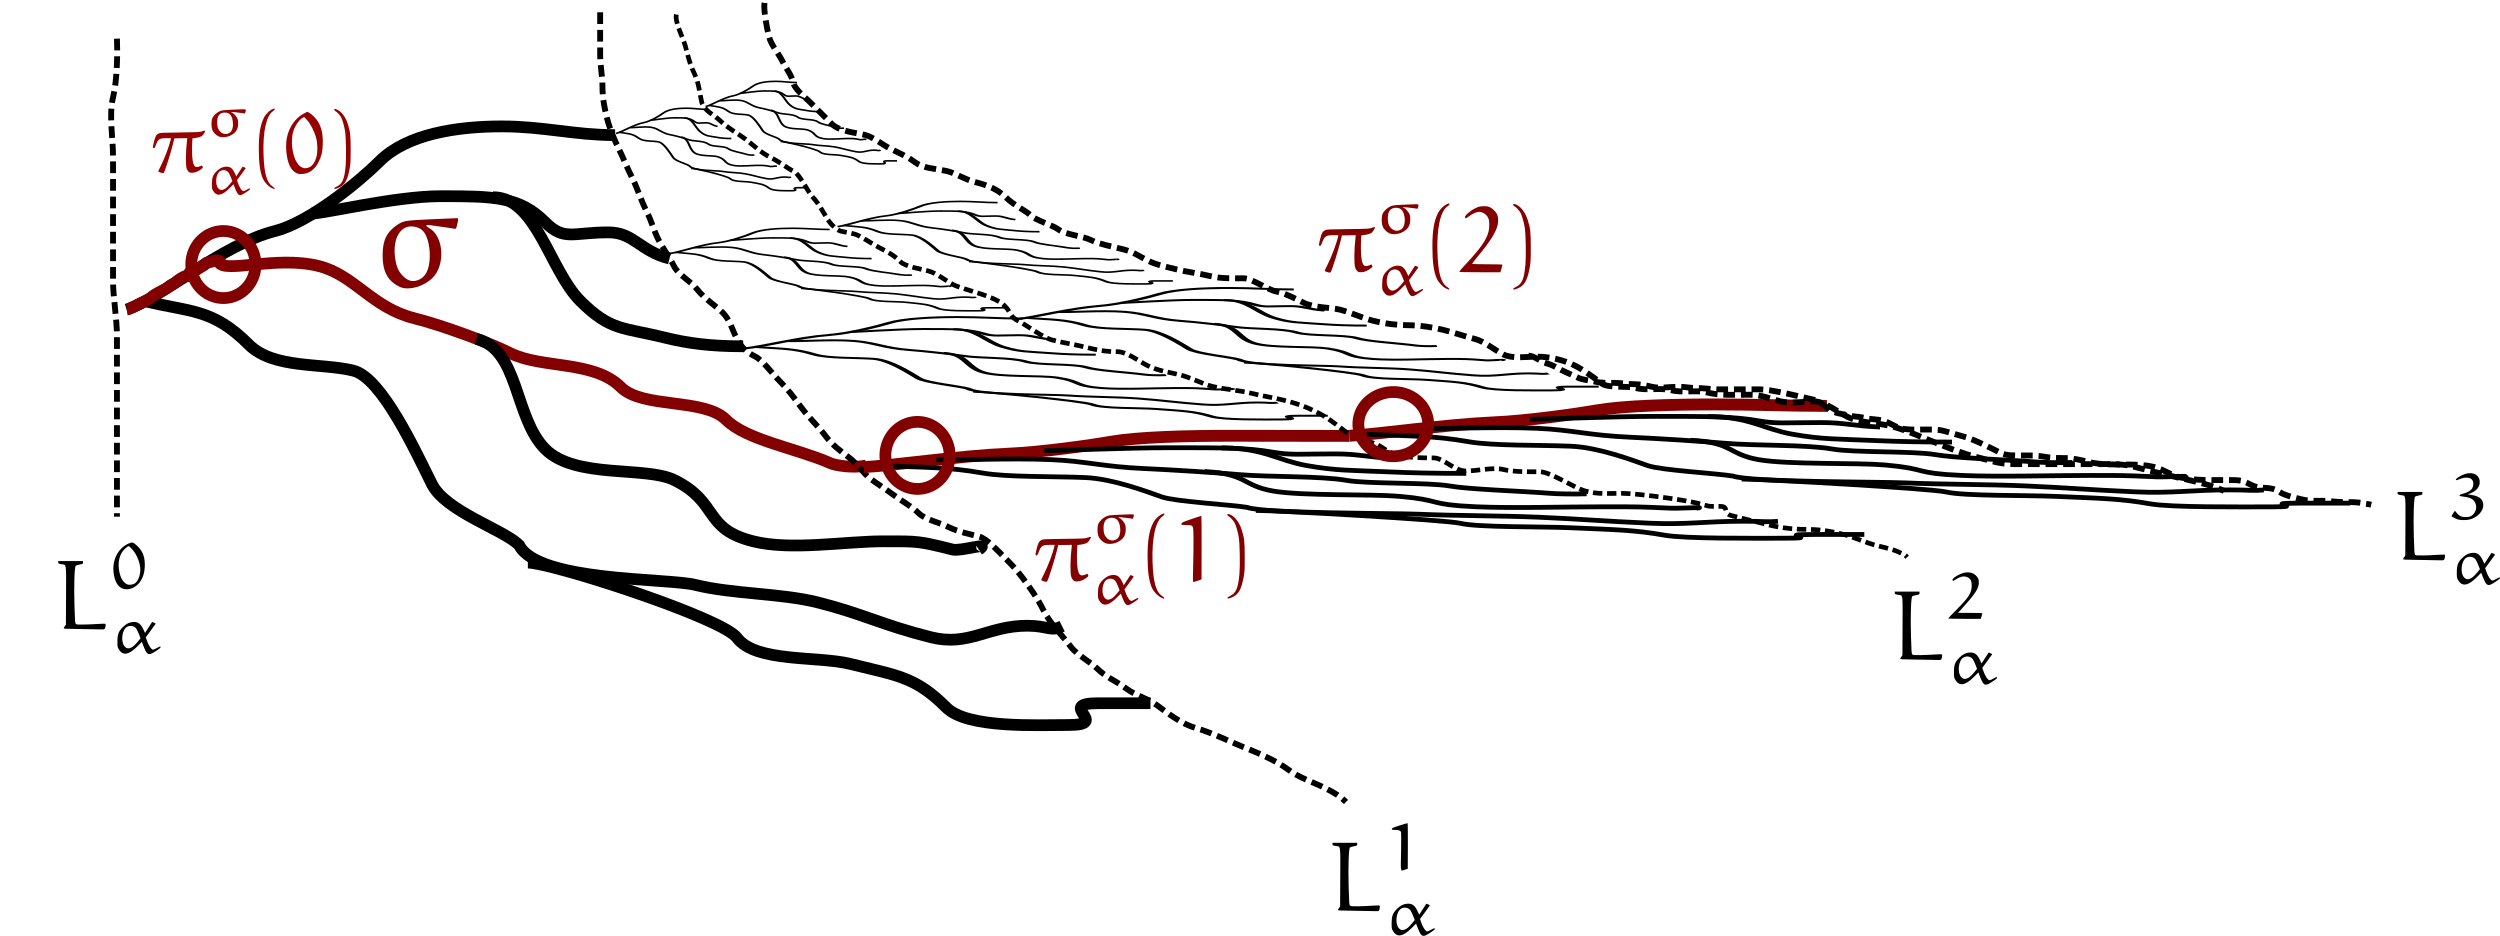 <?xml version="1.0" encoding="UTF-8" standalone="no"?>
<!-- Created with Inkscape (http://www.inkscape.org/) -->
<svg
   xmlns:dc="http://purl.org/dc/elements/1.1/"
   xmlns:cc="http://creativecommons.org/ns#"
   xmlns:rdf="http://www.w3.org/1999/02/22-rdf-syntax-ns#"
   xmlns:svg="http://www.w3.org/2000/svg"
   xmlns="http://www.w3.org/2000/svg"
   xmlns:sodipodi="http://sodipodi.sourceforge.net/DTD/sodipodi-0.dtd"
   xmlns:inkscape="http://www.inkscape.org/namespaces/inkscape"
   width="654.074"
   height="244.85"
   id="svg2"
   inkscape:label="Pozadí"
   sodipodi:version="0.32"
   inkscape:version="0.46"
   sodipodi:docname="laver-picture.svg"
   inkscape:output_extension="org.inkscape.output.svg.inkscape"
   version="1.0">
  <sodipodi:namedview
     id="base"
     pagecolor="#ffffff"
     bordercolor="#666666"
     borderopacity="1.0"
     inkscape:pageopacity="0.0"
     inkscape:pageshadow="2"
     inkscape:zoom="1.2215751"
     inkscape:cx="327.03679"
     inkscape:cy="122.42519"
     inkscape:document-units="px"
     inkscape:current-layer="svg2"
     showgrid="false"
     inkscape:window-width="1280"
     inkscape:window-height="811"
     inkscape:window-x="0"
     inkscape:window-y="20"
     showguides="false"
     inkscape:guide-bbox="true">
    <sodipodi:guide
       orientation="1,0"
       position="237.695,696.644"
       id="guide3228" />
    <sodipodi:guide
       orientation="1,0"
       position="202.76,703.494"
       id="guide3230" />
    <sodipodi:guide
       orientation="1,0"
       position="144.535,715.824"
       id="guide3232" />
    <sodipodi:guide
       orientation="1,0"
       position="265.095,709.659"
       id="guide3234" />
    <sodipodi:guide
       orientation="1,0"
       position="299.344,630.884"
       id="guide3236" />
    <sodipodi:guide
       orientation="1,0"
       position="350.034,802.134"
       id="guide3238" />
    <sodipodi:guide
       orientation="1,0"
       position="365.789,676.779"
       id="guide3240" />
    <sodipodi:guide
       orientation="1,0"
       position="376.749,806.929"
       id="guide3242" />
  </sodipodi:namedview>
  <defs
     id="defs3">
    <inkscape:perspective
       sodipodi:type="inkscape:persp3d"
       inkscape:vp_x="0 : 526.18109 : 1"
       inkscape:vp_y="0 : 1000 : 0"
       inkscape:vp_z="744.09448 : 526.18109 : 1"
       inkscape:persp3d-origin="372.04724 : 350.78739 : 1"
       id="perspective9" />
    <inkscape:perspective
       id="perspective4504"
       inkscape:persp3d-origin="372.04724 : 350.78739 : 1"
       inkscape:vp_z="744.09448 : 526.18109 : 1"
       inkscape:vp_y="0 : 1000 : 0"
       inkscape:vp_x="0 : 526.18109 : 1"
       sodipodi:type="inkscape:persp3d" />
    <inkscape:perspective
       id="perspective4555"
       inkscape:persp3d-origin="372.04724 : 350.78739 : 1"
       inkscape:vp_z="744.09448 : 526.18109 : 1"
       inkscape:vp_y="0 : 1000 : 0"
       inkscape:vp_x="0 : 526.18109 : 1"
       sodipodi:type="inkscape:persp3d" />
    <inkscape:perspective
       id="perspective4570"
       inkscape:persp3d-origin="372.04724 : 350.78739 : 1"
       inkscape:vp_z="744.09448 : 526.18109 : 1"
       inkscape:vp_y="0 : 1000 : 0"
       inkscape:vp_x="0 : 526.18109 : 1"
       sodipodi:type="inkscape:persp3d" />
    <inkscape:perspective
       id="perspective4585"
       inkscape:persp3d-origin="372.04724 : 350.78739 : 1"
       inkscape:vp_z="744.09448 : 526.18109 : 1"
       inkscape:vp_y="0 : 1000 : 0"
       inkscape:vp_x="0 : 526.18109 : 1"
       sodipodi:type="inkscape:persp3d" />
    <inkscape:perspective
       id="perspective4602"
       inkscape:persp3d-origin="372.04724 : 350.78739 : 1"
       inkscape:vp_z="744.09448 : 526.18109 : 1"
       inkscape:vp_y="0 : 1000 : 0"
       inkscape:vp_x="0 : 526.18109 : 1"
       sodipodi:type="inkscape:persp3d" />
    <inkscape:perspective
       id="perspective4617"
       inkscape:persp3d-origin="372.04724 : 350.78739 : 1"
       inkscape:vp_z="744.09448 : 526.18109 : 1"
       inkscape:vp_y="0 : 1000 : 0"
       inkscape:vp_x="0 : 526.18109 : 1"
       sodipodi:type="inkscape:persp3d" />
    <inkscape:perspective
       id="perspective4632"
       inkscape:persp3d-origin="372.04724 : 350.78739 : 1"
       inkscape:vp_z="744.09448 : 526.18109 : 1"
       inkscape:vp_y="0 : 1000 : 0"
       inkscape:vp_x="0 : 526.18109 : 1"
       sodipodi:type="inkscape:persp3d" />
    <inkscape:perspective
       id="perspective4647"
       inkscape:persp3d-origin="372.04724 : 350.78739 : 1"
       inkscape:vp_z="744.09448 : 526.18109 : 1"
       inkscape:vp_y="0 : 1000 : 0"
       inkscape:vp_x="0 : 526.18109 : 1"
       sodipodi:type="inkscape:persp3d" />
    <inkscape:perspective
       id="perspective4664"
       inkscape:persp3d-origin="372.04724 : 350.78739 : 1"
       inkscape:vp_z="744.09448 : 526.18109 : 1"
       inkscape:vp_y="0 : 1000 : 0"
       inkscape:vp_x="0 : 526.18109 : 1"
       sodipodi:type="inkscape:persp3d" />
    <inkscape:perspective
       id="perspective4708"
       inkscape:persp3d-origin="372.04724 : 350.78739 : 1"
       inkscape:vp_z="744.09448 : 526.18109 : 1"
       inkscape:vp_y="0 : 1000 : 0"
       inkscape:vp_x="0 : 526.18109 : 1"
       sodipodi:type="inkscape:persp3d" />
    <inkscape:perspective
       id="perspective4723"
       inkscape:persp3d-origin="372.04724 : 350.78739 : 1"
       inkscape:vp_z="744.09448 : 526.18109 : 1"
       inkscape:vp_y="0 : 1000 : 0"
       inkscape:vp_x="0 : 526.18109 : 1"
       sodipodi:type="inkscape:persp3d" />
    <inkscape:perspective
       id="perspective4738"
       inkscape:persp3d-origin="372.04724 : 350.78739 : 1"
       inkscape:vp_z="744.09448 : 526.18109 : 1"
       inkscape:vp_y="0 : 1000 : 0"
       inkscape:vp_x="0 : 526.18109 : 1"
       sodipodi:type="inkscape:persp3d" />
    <inkscape:perspective
       id="perspective4753"
       inkscape:persp3d-origin="372.04724 : 350.78739 : 1"
       inkscape:vp_z="744.09448 : 526.18109 : 1"
       inkscape:vp_y="0 : 1000 : 0"
       inkscape:vp_x="0 : 526.18109 : 1"
       sodipodi:type="inkscape:persp3d" />
    <inkscape:perspective
       id="perspective4770"
       inkscape:persp3d-origin="372.04724 : 350.78739 : 1"
       inkscape:vp_z="744.09448 : 526.18109 : 1"
       inkscape:vp_y="0 : 1000 : 0"
       inkscape:vp_x="0 : 526.18109 : 1"
       sodipodi:type="inkscape:persp3d" />
    <inkscape:perspective
       id="perspective5261"
       inkscape:persp3d-origin="372.04724 : 350.78739 : 1"
       inkscape:vp_z="744.09448 : 526.18109 : 1"
       inkscape:vp_y="0 : 1000 : 0"
       inkscape:vp_x="0 : 526.18109 : 1"
       sodipodi:type="inkscape:persp3d" />
    <inkscape:perspective
       id="perspective5283"
       inkscape:persp3d-origin="372.04724 : 350.78739 : 1"
       inkscape:vp_z="744.09448 : 526.18109 : 1"
       inkscape:vp_y="0 : 1000 : 0"
       inkscape:vp_x="0 : 526.18109 : 1"
       sodipodi:type="inkscape:persp3d" />
    <inkscape:perspective
       id="perspective5304"
       inkscape:persp3d-origin="372.04724 : 350.78739 : 1"
       inkscape:vp_z="744.09448 : 526.18109 : 1"
       inkscape:vp_y="0 : 1000 : 0"
       inkscape:vp_x="0 : 526.18109 : 1"
       sodipodi:type="inkscape:persp3d" />
  </defs>
  <g
     inkscape:label="Vrstva 1"
     inkscape:groupmode="layer"
     id="layer1"
     transform="translate(-46.473,-536.651)" />
  <path
     style="fill:none;fill-rule:evenodd;stroke:#000000;stroke-width:3.069px;stroke-linecap:butt;stroke-linejoin:miter;stroke-opacity:1"
     d="M 33.117,81 C 41.177,78.563 58.339,63.853 71.918,60.458 C 80.84,58.228 93.89,47.616 99.307,42.199 C 106.469,35.038 119.615,33.069 131.261,33.069 C 142.25,33.069 150.301,35.352 160.933,35.352"
     id="path4040" />
  <path
     style="fill:none;fill-rule:evenodd;stroke:#000000;stroke-width:3.069px;stroke-linecap:butt;stroke-linejoin:miter;stroke-opacity:1"
     d="M 81.447,55.894 C 84.746,55.894 103.543,51.329 115.284,51.329 C 129.446,51.329 135.938,51.441 142.673,58.176 C 147.599,63.101 149.813,60.794 159.188,60.794 C 165.831,60.794 167.441,65.711 175.165,67.642"
     id="path4042"
     sodipodi:nodetypes="csssc" />
  <path
     style="fill:none;fill-rule:evenodd;stroke:#000000;stroke-width:3.069px;stroke-linecap:butt;stroke-linejoin:miter;stroke-opacity:1"
     d="M 128.979,51.6 C 140.289,51.6 143.805,70.72 151.803,78.718 C 159.782,86.697 163.174,85.639 173.889,88.318 C 179.904,89.821 185.857,90.6 194.431,90.6"
     id="path4044"
     sodipodi:nodetypes="cssc" />
  <path
     style="fill:none;fill-rule:evenodd;stroke:#830000;stroke-width:3.069px;stroke-linecap:butt;stroke-linejoin:miter;stroke-opacity:1"
     d="M 57.274,68.606 C 58.528,71.593 72.368,66.848 83.33,69.588 C 92.81,71.958 97.226,80.48 108.437,83.283 C 115.702,85.099 128.05,89.666 133.544,92.412 C 141.689,96.485 155.405,94.27 162.409,101.274 C 168.115,106.98 184.226,104.093 189.932,109.799 C 195.308,115.175 208.3,117.244 217.321,121.212 C 218.646,121.794 223.127,122.521 226.658,121.803"
     id="path4046"
     sodipodi:nodetypes="cssssssc" />
  <path
     style="fill:none;fill-rule:evenodd;stroke:#000000;stroke-width:3.069px;stroke-linecap:butt;stroke-linejoin:miter;stroke-opacity:1"
     d="M 124.646,88.661 C 135.913,91.478 134.462,109.307 142.673,117.519 C 150.521,125.367 168.982,121.881 176.506,125.642 C 188.276,131.528 183.859,138.322 197.048,141.619 C 207.001,144.108 220.964,141.619 231.284,141.619 C 240.297,141.619 240.279,141.538 249.223,143.774 C 251.438,144.327 259.428,141.626 256.071,143.774"
     id="path4048"
     sodipodi:nodetypes="csssssc" />
  <path
     style="fill:none;fill-rule:evenodd;stroke:#000000;stroke-width:3.069px;stroke-linecap:butt;stroke-linejoin:miter;stroke-opacity:1"
     d="M 37.682,78.718 C 49.687,81.719 55.513,80.572 65.071,90.13 C 71.542,96.601 84.122,94.893 92.46,96.977 C 99.916,98.841 108.786,118.218 113.002,126.649 C 116.588,133.822 131.727,138.526 135.826,142.626 C 140.637,152.249 174.726,151.227 181.943,153.031 C 191.56,155.436 204.28,155.192 213.897,157.596 C 225.636,160.531 230.786,163.53 243.569,166.726 C 253.521,169.214 258.434,163.709 268.754,163.709 C 274.222,163.709 274.84,165.359 277.884,163.837"
     id="path4050"
     sodipodi:nodetypes="cssscssssc" />
  <path
     style="fill:none;fill-rule:evenodd;stroke:#000000;stroke-width:3.069px;stroke-linecap:butt;stroke-linejoin:miter;stroke-opacity:1"
     d="M 138.108,147.191 C 144.239,147.191 188.86,161.584 192.817,166.86 C 197.716,173.391 213.977,171.579 222.489,173.707 C 234.626,176.742 239.452,176.976 247.596,185.119 C 253.098,190.622 271.208,189.684 279.549,189.684 C 290.962,189.684 275.892,183.986 287.304,183.986 C 291.869,183.986 296.434,183.986 300.999,183.986"
     id="path4052"
     sodipodi:nodetypes="csssssc" />
  <path
     style="fill:none;fill-rule:evenodd;stroke:#000000;stroke-width:1.535;stroke-linecap:butt;stroke-linejoin:miter;stroke-miterlimit:4;stroke-dasharray:3.069, 1.535;stroke-dashoffset:0;stroke-opacity:1"
     d="M 157.018,3.207 C 157.018,4.945 157.018,10.517 157.018,14.081 C 157.018,17.432 157.622,19.765 157.622,22.539 C 157.622,25.802 158.188,28.428 158.83,30.997 C 159.488,33.63 160.884,36.917 161.851,38.85 C 162.946,41.041 164.018,43.79 165.475,46.704 C 166.968,49.689 167.583,52.128 169.1,55.162 C 170.588,58.137 171.095,60.361 172.121,62.411 C 173.45,65.07 175.051,67.063 176.35,69.661 C 177.525,72.011 180.787,73.563 182.391,75.702 C 184.057,77.924 187.694,80.401 189.036,81.743 C 191.012,83.719 191.438,85.942 192.661,88.389 C 193.957,90.981 195.393,92.171 197.494,93.222 C 199.598,94.274 201.927,97.654 204.139,99.867 C 206.267,101.994 207.661,103.959 209.577,106.513 C 212.116,109.898 213.826,111.172 216.222,114.366 C 217.657,116.279 219.739,117.91 222.263,119.803 C 224.122,121.197 226.095,124.037 227.7,125.24 C 229.48,126.575 231.58,127.848 233.742,129.469 C 236.127,131.259 238.52,132.436 240.387,134.302 C 241.991,135.907 245.826,136.72 248.241,137.927 C 250.629,139.121 253.754,139.759 256.094,140.344 C 258.128,140.852 261.111,144.152 262.136,145.177 C 264.111,147.152 265.624,148.619 267.573,151.218 C 269.629,153.959 271.385,156.427 273.01,159.676 C 274.818,163.291 277.792,166.052 280.259,169.342 C 281.661,171.211 285.559,173.434 286.905,174.779 C 289.413,177.287 291.864,178.046 294.759,180.216 C 297.04,181.927 300.441,182.817 302.612,184.445 C 305.577,186.668 309.129,189.414 312.882,190.486 C 317.116,191.696 321.729,194.025 324.965,195.319 C 328.752,196.834 333.784,198.913 337.047,201.361 C 339.886,203.49 343.766,204.72 346.713,206.194 C 349.147,207.41 350.766,208.434 352.151,209.818"
     id="path4054" />
  <g
     style="stroke:#000000;stroke-opacity:1"
     id="g4065"
     transform="matrix(0.574,0,0,0.423,128.304,-273.077)">
    <path
       style="fill:none;fill-rule:evenodd;stroke:#000000;stroke-width:1px;stroke-linecap:butt;stroke-linejoin:miter;stroke-opacity:1"
       d="M 57.264,728.113 C 59.89,727.319 65.482,722.526 69.907,721.42 C 72.814,720.694 77.066,717.236 78.831,715.471 C 81.165,713.137 85.448,712.496 89.243,712.496 C 92.823,712.496 95.447,713.24 98.911,713.24"
       id="path4067" />
    <path
       style="fill:none;fill-rule:evenodd;stroke:#000000;stroke-width:1px;stroke-linecap:butt;stroke-linejoin:miter;stroke-opacity:1"
       d="M 73.012,719.933 C 74.087,719.933 80.211,718.446 84.037,718.446 C 88.651,718.446 90.767,718.482 92.961,720.677 C 94.566,722.281 95.288,721.53 98.342,721.53 C 100.507,721.53 101.031,723.132 103.548,723.761"
       id="path4069"
       sodipodi:nodetypes="csssc" />
    <path
       style="fill:none;fill-rule:evenodd;stroke:#000000;stroke-width:1px;stroke-linecap:butt;stroke-linejoin:miter;stroke-opacity:1"
       d="M 88.499,718.534 C 92.184,718.534 93.33,724.764 95.936,727.37 C 98.536,729.97 99.641,729.625 103.132,730.498 C 105.092,730.988 107.032,731.241 109.826,731.241"
       id="path4071"
       sodipodi:nodetypes="cssc" />
    <path
       style="fill:none;fill-rule:evenodd;stroke:#000000;stroke-width:1px;stroke-linecap:butt;stroke-linejoin:miter;stroke-opacity:1"
       d="M 63.583,724.416 C 65.203,724.821 70.053,723.502 73.625,724.395 C 76.714,725.167 78.153,727.944 81.806,728.857 C 84.173,729.449 88.196,730.937 89.986,731.832 C 92.64,733.159 97.11,732.437 99.392,734.719 C 101.251,736.579 106.501,735.638 108.36,737.497 C 110.111,739.249 114.345,739.923 117.284,741.216 C 117.716,741.405 119.176,741.642 120.326,741.408"
       id="path4073"
       sodipodi:nodetypes="cssssssc" />
    <path
       style="fill:none;fill-rule:evenodd;stroke:#000000;stroke-width:1px;stroke-linecap:butt;stroke-linejoin:miter;stroke-opacity:1"
       d="M 87.012,730.345 C 90.683,731.262 90.286,737.337 92.961,740.013 C 95.518,742.57 101.534,741.434 103.985,742.659 C 107.82,744.577 106.381,746.791 110.678,747.865 C 113.921,748.676 118.471,747.865 121.834,747.865 C 124.77,747.865 124.764,747.839 127.679,748.567 C 128.4,748.748 131.004,747.867 129.91,748.567"
       id="path4075"
       sodipodi:nodetypes="csssssc" />
    <path
       style="fill:none;fill-rule:evenodd;stroke:#000000;stroke-width:1px;stroke-linecap:butt;stroke-linejoin:miter;stroke-opacity:1"
       d="M 58.751,727.37 C 62.663,728.348 64.561,727.974 67.676,731.088 C 69.784,733.197 73.883,732.64 76.6,733.319 C 79.029,733.927 81.92,740.24 83.293,742.987 C 84.462,745.325 89.394,746.857 90.73,748.193 C 92.298,751.329 103.405,750.996 105.757,751.584 C 108.89,752.367 113.035,752.288 116.168,753.071 C 119.993,754.027 121.671,755.005 125.836,756.046 C 129.079,756.857 130.68,755.063 134.043,755.063 C 135.824,755.063 136.026,755.6 137.017,755.105"
       id="path4077"
       sodipodi:nodetypes="cssscssssc" />
    <path
       style="fill:none;fill-rule:evenodd;stroke:#000000;stroke-width:1px;stroke-linecap:butt;stroke-linejoin:miter;stroke-opacity:1"
       d="M 91.474,749.68 C 93.471,749.68 108.01,754.37 109.3,756.089 C 110.896,758.218 116.194,757.627 118.968,758.321 C 122.923,759.309 124.495,759.386 127.148,762.039 C 128.941,763.832 134.842,763.526 137.56,763.526 C 141.278,763.526 136.368,761.67 140.087,761.67 C 141.574,761.67 143.062,761.67 144.549,761.67"
       id="path4079"
       sodipodi:nodetypes="csssssc" />
  </g>
  <g
     style="stroke:#000000;stroke-opacity:1"
     transform="matrix(1.005,0,0,0.423,117.658,-241.662)"
     id="g4081">
    <path
       id="path4083"
       d="M 57.264,728.113 C 59.89,727.319 65.482,722.526 69.907,721.42 C 72.814,720.694 77.066,717.236 78.831,715.471 C 81.165,713.137 85.448,712.496 89.243,712.496 C 92.823,712.496 95.447,713.24 98.911,713.24"
       style="fill:none;fill-rule:evenodd;stroke:#000000;stroke-width:1px;stroke-linecap:butt;stroke-linejoin:miter;stroke-opacity:1" />
    <path
       sodipodi:nodetypes="csssc"
       id="path4085"
       d="M 73.012,719.933 C 74.087,719.933 80.211,718.446 84.037,718.446 C 88.651,718.446 90.767,718.482 92.961,720.677 C 94.566,722.281 95.288,721.53 98.342,721.53 C 100.507,721.53 101.031,723.132 103.548,723.761"
       style="fill:none;fill-rule:evenodd;stroke:#000000;stroke-width:1px;stroke-linecap:butt;stroke-linejoin:miter;stroke-opacity:1" />
    <path
       sodipodi:nodetypes="cssc"
       id="path4087"
       d="M 88.499,718.534 C 92.184,718.534 93.33,724.764 95.936,727.37 C 98.536,729.97 99.641,729.625 103.132,730.498 C 105.092,730.988 107.032,731.241 109.826,731.241"
       style="fill:none;fill-rule:evenodd;stroke:#000000;stroke-width:1px;stroke-linecap:butt;stroke-linejoin:miter;stroke-opacity:1" />
    <path
       sodipodi:nodetypes="cssssssc"
       id="path4089"
       d="M 63.583,724.416 C 65.203,724.821 70.053,723.502 73.625,724.395 C 76.714,725.167 78.153,727.944 81.806,728.857 C 84.173,729.449 88.196,730.937 89.986,731.832 C 92.64,733.159 97.11,732.437 99.392,734.719 C 101.251,736.579 106.501,735.638 108.36,737.497 C 110.111,739.249 114.345,739.923 117.284,741.216 C 117.716,741.405 119.176,741.642 120.326,741.408"
       style="fill:none;fill-rule:evenodd;stroke:#000000;stroke-width:1px;stroke-linecap:butt;stroke-linejoin:miter;stroke-opacity:1" />
    <path
       sodipodi:nodetypes="csssssc"
       id="path4091"
       d="M 87.012,730.345 C 90.683,731.262 90.286,737.337 92.961,740.013 C 95.518,742.57 101.534,741.434 103.985,742.659 C 107.82,744.577 106.381,746.791 110.678,747.865 C 113.921,748.676 118.471,747.865 121.834,747.865 C 124.77,747.865 124.764,747.839 127.679,748.567 C 128.4,748.748 131.004,747.867 129.91,748.567"
       style="fill:none;fill-rule:evenodd;stroke:#000000;stroke-width:1px;stroke-linecap:butt;stroke-linejoin:miter;stroke-opacity:1" />
    <path
       sodipodi:nodetypes="cssscssssc"
       id="path4093"
       d="M 58.751,727.37 C 62.663,728.348 64.561,727.974 67.676,731.088 C 69.784,733.197 73.883,732.64 76.6,733.319 C 79.029,733.927 81.92,740.24 83.293,742.987 C 84.462,745.325 89.394,746.857 90.73,748.193 C 92.298,751.329 103.405,750.996 105.757,751.584 C 108.89,752.367 113.035,752.288 116.168,753.071 C 119.993,754.027 121.671,755.005 125.836,756.046 C 129.079,756.857 130.68,755.063 134.043,755.063 C 135.824,755.063 136.026,755.6 137.017,755.105"
       style="fill:none;fill-rule:evenodd;stroke:#000000;stroke-width:1px;stroke-linecap:butt;stroke-linejoin:miter;stroke-opacity:1" />
    <path
       sodipodi:nodetypes="csssssc"
       id="path4095"
       d="M 91.474,749.68 C 93.471,749.68 108.01,754.37 109.3,756.089 C 110.896,758.218 116.194,757.627 118.968,758.321 C 122.923,759.309 124.495,759.386 127.148,762.039 C 128.941,763.832 134.842,763.526 137.56,763.526 C 141.278,763.526 136.368,761.67 140.087,761.67 C 141.574,761.67 143.062,761.67 144.549,761.67"
       style="fill:none;fill-rule:evenodd;stroke:#000000;stroke-width:1px;stroke-linecap:butt;stroke-linejoin:miter;stroke-opacity:1" />
  </g>
  <g
     style="stroke:#000000;stroke-opacity:1"
     id="g4097"
     transform="matrix(1.748,0,0,0.525,94.718,-291.104)">
    <path
       style="fill:none;fill-rule:evenodd;stroke:#000000;stroke-width:1px;stroke-linecap:butt;stroke-linejoin:miter;stroke-opacity:1"
       d="M 57.264,728.113 C 59.89,727.319 65.482,722.526 69.907,721.42 C 72.814,720.694 77.066,717.236 78.831,715.471 C 81.165,713.137 85.448,712.496 89.243,712.496 C 92.823,712.496 95.447,713.24 98.911,713.24"
       id="path4099" />
    <path
       style="fill:none;fill-rule:evenodd;stroke:#000000;stroke-width:1px;stroke-linecap:butt;stroke-linejoin:miter;stroke-opacity:1"
       d="M 73.012,719.933 C 74.087,719.933 80.211,718.446 84.037,718.446 C 88.651,718.446 90.767,718.482 92.961,720.677 C 94.566,722.281 95.288,721.53 98.342,721.53 C 100.507,721.53 101.031,723.132 103.548,723.761"
       id="path4101"
       sodipodi:nodetypes="csssc" />
    <path
       style="fill:none;fill-rule:evenodd;stroke:#000000;stroke-width:1px;stroke-linecap:butt;stroke-linejoin:miter;stroke-opacity:1"
       d="M 88.499,718.534 C 92.184,718.534 93.33,724.764 95.936,727.37 C 98.536,729.97 99.641,729.625 103.132,730.498 C 105.092,730.988 107.032,731.241 109.826,731.241"
       id="path4103"
       sodipodi:nodetypes="cssc" />
    <path
       style="fill:none;fill-rule:evenodd;stroke:#000000;stroke-width:1px;stroke-linecap:butt;stroke-linejoin:miter;stroke-opacity:1"
       d="M 63.583,724.416 C 65.203,724.821 70.053,723.502 73.625,724.395 C 76.714,725.167 78.153,727.944 81.806,728.857 C 84.173,729.449 88.196,730.937 89.986,731.832 C 92.64,733.159 97.11,732.437 99.392,734.719 C 101.251,736.579 106.501,735.638 108.36,737.497 C 110.111,739.249 114.345,739.923 117.284,741.216 C 117.716,741.405 119.176,741.642 120.326,741.408"
       id="path4105"
       sodipodi:nodetypes="cssssssc" />
    <path
       style="fill:none;fill-rule:evenodd;stroke:#000000;stroke-width:1px;stroke-linecap:butt;stroke-linejoin:miter;stroke-opacity:1"
       d="M 87.012,730.345 C 90.683,731.262 90.286,737.337 92.961,740.013 C 95.518,742.57 101.534,741.434 103.985,742.659 C 107.82,744.577 106.381,746.791 110.678,747.865 C 113.921,748.676 118.471,747.865 121.834,747.865 C 124.77,747.865 124.764,747.839 127.679,748.567 C 128.4,748.748 131.004,747.867 129.91,748.567"
       id="path4107"
       sodipodi:nodetypes="csssssc" />
    <path
       style="fill:none;fill-rule:evenodd;stroke:#000000;stroke-width:1px;stroke-linecap:butt;stroke-linejoin:miter;stroke-opacity:1"
       d="M 58.751,727.37 C 62.663,728.348 64.561,727.974 67.676,731.088 C 69.784,733.197 73.883,732.64 76.6,733.319 C 79.029,733.927 81.92,740.24 83.293,742.987 C 84.462,745.325 89.394,746.857 90.73,748.193 C 92.298,751.329 103.405,750.996 105.757,751.584 C 108.89,752.367 113.035,752.288 116.168,753.071 C 119.993,754.027 121.671,755.005 125.836,756.046 C 129.079,756.857 130.68,755.063 134.043,755.063 C 135.824,755.063 136.026,755.6 137.017,755.105"
       id="path4109"
       sodipodi:nodetypes="cssscssssc" />
    <path
       style="fill:none;fill-rule:evenodd;stroke:#000000;stroke-width:1px;stroke-linecap:butt;stroke-linejoin:miter;stroke-opacity:1"
       d="M 91.474,749.68 C 93.471,749.68 108.01,754.37 109.3,756.089 C 110.896,758.218 116.194,757.627 118.968,758.321 C 122.923,759.309 124.495,759.386 127.148,762.039 C 128.941,763.832 134.842,763.526 137.56,763.526 C 141.278,763.526 136.368,761.67 140.087,761.67 C 141.574,761.67 143.062,761.67 144.549,761.67"
       id="path4111"
       sodipodi:nodetypes="csssssc" />
  </g>
  <path
     sodipodi:nodetypes="csssc"
     style="fill:none;fill-rule:evenodd;stroke:#830000;stroke-width:3.097;stroke-linecap:butt;stroke-linejoin:miter;stroke-miterlimit:4;stroke-dasharray:none;stroke-opacity:1"
     d="M 225.949,122.212 C 233.827,121.794 250.599,119.277 263.87,118.695 C 272.589,118.314 285.344,116.497 290.638,115.57 C 297.638,114.344 310.486,114.007 321.868,114.007 C 332.607,114.007 342.684,114.049 353.074,114.049"
     id="path4131" />
  <path
     style="fill:none;fill-rule:evenodd;stroke:#000000;stroke-width:1.255px;stroke-linecap:butt;stroke-linejoin:miter;stroke-opacity:1"
     d="M 273.183,117.914 C 276.408,117.914 294.778,117.133 306.253,117.133 C 320.094,117.133 326.439,117.152 333.021,118.305 C 337.835,119.148 339.999,118.753 349.161,118.753 C 355.654,118.753 357.227,119.595 364.776,119.925"
     id="path4133"
     sodipodi:nodetypes="csssc" />
  <path
     style="fill:none;fill-rule:evenodd;stroke:#000000;stroke-width:1.255px;stroke-linecap:butt;stroke-linejoin:miter;stroke-opacity:1"
     d="M 319.637,117.179 C 330.691,117.179 334.128,120.452 341.944,121.821 C 349.742,123.187 353.057,123.006 363.529,123.464 C 369.408,123.722 375.226,123.855 383.605,123.855"
     id="path4135"
     sodipodi:nodetypes="cssc" />
  <path
     style="fill:none;fill-rule:evenodd;stroke:#000000;stroke-width:1.255px;stroke-linecap:butt;stroke-linejoin:miter;stroke-opacity:1"
     d="M 244.902,120.269 C 249.762,120.482 264.31,119.789 275.024,120.258 C 284.288,120.664 288.605,122.123 299.561,122.602 C 306.661,122.913 318.729,123.695 324.098,124.165 C 332.059,124.862 345.464,124.483 352.309,125.682 C 357.886,126.659 373.632,126.165 379.208,127.141 C 384.462,128.062 397.16,128.416 405.976,129.095 C 407.271,129.194 411.65,129.319 415.102,129.196"
     id="path4137"
     sodipodi:nodetypes="cssssssc" />
  <path
     style="fill:none;fill-rule:evenodd;stroke:#000000;stroke-width:1.255px;stroke-linecap:butt;stroke-linejoin:miter;stroke-opacity:1"
     d="M 315.176,123.384 C 326.187,123.866 324.995,127.057 333.021,128.463 C 340.691,129.806 358.733,129.209 366.086,129.853 C 377.59,130.861 373.273,132.024 386.162,132.588 C 395.89,133.014 409.537,132.588 419.622,132.588 C 428.431,132.588 428.413,132.574 437.155,132.957 C 439.319,133.052 447.128,132.589 443.847,132.957"
     id="path4139"
     sodipodi:nodetypes="csssssc" />
  <path
     style="fill:none;fill-rule:evenodd;stroke:#000000;stroke-width:1.255px;stroke-linecap:butt;stroke-linejoin:miter;stroke-opacity:1"
     d="M 230.41,121.821 C 242.143,122.335 247.837,122.138 257.178,123.774 C 263.503,124.882 275.797,124.59 283.946,124.946 C 291.233,125.266 299.902,128.582 304.022,130.025 C 307.528,131.253 322.322,132.059 326.329,132.76 C 331.031,134.407 364.347,134.233 371.4,134.541 C 380.799,134.953 393.231,134.911 402.63,135.323 C 414.102,135.825 419.135,136.339 431.628,136.886 C 441.356,137.311 446.157,136.369 456.243,136.369 C 461.586,136.369 462.191,136.652 465.166,136.391"
     id="path4141"
     sodipodi:nodetypes="cssscssssc" />
  <path
     style="fill:none;fill-rule:evenodd;stroke:#000000;stroke-width:1.255px;stroke-linecap:butt;stroke-linejoin:miter;stroke-opacity:1"
     d="M 328.56,133.542 C 334.551,133.542 378.161,136.005 382.028,136.909 C 386.815,138.026 402.707,137.716 411.027,138.081 C 422.889,138.6 427.605,138.64 435.564,140.034 C 440.942,140.976 458.641,140.815 466.793,140.815 C 477.947,140.815 463.219,139.84 474.373,139.84 C 478.834,139.84 483.295,139.84 487.757,139.84"
     id="path4143"
     sodipodi:nodetypes="csssssc" />
  <path
     style="fill:none;fill-rule:evenodd;stroke:#000000;stroke-width:1.228;stroke-linecap:butt;stroke-linejoin:miter;stroke-miterlimit:4;stroke-dasharray:2.455, 1.228;stroke-dashoffset:0;stroke-opacity:1"
     d="M 176.954,3.811 C 176.469,5.701 178.837,10.136 179.37,12.269 C 180.201,15.592 180.772,17.488 181.787,19.518 C 182.839,21.623 183.07,24.65 183.599,26.768 C 184.138,28.923 187.059,30.228 188.432,31.601 C 190.222,33.391 193.008,34.882 195.078,36.434 C 197.224,38.044 198.949,39.88 201.723,41.267 C 204.401,42.606 205.786,43.903 207.764,44.892 C 209.224,45.622 211.561,50.501 212.597,51.537 C 214.625,53.565 216.13,57.298 217.63,58.798 C 219.83,60.998 219.747,60.272 223.472,61.203 C 225.072,61.603 228.273,63.906 230.117,64.828 C 232.356,65.947 233.917,66.816 235.554,68.453 C 236.85,69.748 240.699,70.343 242.804,70.869 C 245.079,71.438 247.563,73.551 249.449,74.494 C 252.187,75.863 260.207,77.371 262.762,79.925 C 264.705,81.868 264.159,82.846 266.365,83.949 C 268.87,85.202 272.71,88.314 275.426,88.993 C 278.636,89.795 280.649,89.997 283.884,90.805 C 286.992,91.582 289.095,92.013 292.342,92.013 C 294.847,92.013 297.907,94.494 300.196,95.638 C 303.044,97.062 306.089,97.414 308.653,98.055 C 311.534,98.775 314.627,100.454 317.111,101.075 C 320.445,101.909 324.121,102.073 327.381,102.888 C 330.651,103.705 332.927,103.972 335.839,104.7 C 339.129,105.523 341.387,106.266 344.297,107.721 C 347.376,109.26 348.829,110.516 351.546,112.554 C 354.046,114.428 355.565,114.918 358.192,115.574 C 361.763,116.467 362.352,118.234 365.436,119.005 C 368.61,119.799 372.03,119.803 375.107,119.803 C 377.635,119.803 380.512,123.234 383.565,123.234 C 386.329,123.234 390.689,122.188 393.231,122.824 C 395.966,123.508 400.224,123.428 402.897,123.428 C 405.584,123.428 412.21,127.827 414.792,128.472 C 418.358,129.363 419.95,129.07 424.258,129.07 C 428.168,129.07 440.301,130.699 444.228,131.681 C 447.788,132.571 446.178,132.484 450.047,132.484 C 452.472,132.484 450.628,134.304 453.04,134.907 C 456.297,135.721 459.598,136.546 462.706,137.323 C 466.245,138.208 469.919,138.531 473.58,138.531 C 476.538,138.531 479.645,139.141 482.038,139.74 C 485.087,140.502 488.144,142.021 491.1,142.76 C 494.82,143.69 495.519,143.762 498.349,145.177 C 498.604,145.304 498.752,145.579 498.954,145.781"
     id="path4161"
     sodipodi:nodetypes="cssssssssssssssssssssssssssssssssssssssssssc" />
  <g
     transform="matrix(0.574,0,0,0.423,151.733,-280.105)"
     id="g4297"
     style="stroke:#000000;stroke-opacity:1">
    <path
       id="path4299"
       d="M 57.264,728.113 C 59.89,727.319 65.482,722.526 69.907,721.42 C 72.814,720.694 77.066,717.236 78.831,715.471 C 81.165,713.137 85.448,712.496 89.243,712.496 C 92.823,712.496 95.447,713.24 98.911,713.24"
       style="fill:none;fill-rule:evenodd;stroke:#000000;stroke-width:1px;stroke-linecap:butt;stroke-linejoin:miter;stroke-opacity:1" />
    <path
       sodipodi:nodetypes="csssc"
       id="path4301"
       d="M 73.012,719.933 C 74.087,719.933 80.211,718.446 84.037,718.446 C 88.651,718.446 90.767,718.482 92.961,720.677 C 94.566,722.281 95.288,721.53 98.342,721.53 C 100.507,721.53 101.031,723.132 103.548,723.761"
       style="fill:none;fill-rule:evenodd;stroke:#000000;stroke-width:1px;stroke-linecap:butt;stroke-linejoin:miter;stroke-opacity:1" />
    <path
       sodipodi:nodetypes="cssc"
       id="path4303"
       d="M 88.499,718.534 C 92.184,718.534 93.33,724.764 95.936,727.37 C 98.536,729.97 99.641,729.625 103.132,730.498 C 105.092,730.988 107.032,731.241 109.826,731.241"
       style="fill:none;fill-rule:evenodd;stroke:#000000;stroke-width:1px;stroke-linecap:butt;stroke-linejoin:miter;stroke-opacity:1" />
    <path
       sodipodi:nodetypes="cssssssc"
       id="path4305"
       d="M 63.583,724.416 C 65.203,724.821 70.053,723.502 73.625,724.395 C 76.714,725.167 78.153,727.944 81.806,728.857 C 84.173,729.449 88.196,730.937 89.986,731.832 C 92.64,733.159 97.11,732.437 99.392,734.719 C 101.251,736.579 106.501,735.638 108.36,737.497 C 110.111,739.249 114.345,739.923 117.284,741.216 C 117.716,741.405 119.176,741.642 120.326,741.408"
       style="fill:none;fill-rule:evenodd;stroke:#000000;stroke-width:1px;stroke-linecap:butt;stroke-linejoin:miter;stroke-opacity:1" />
    <path
       sodipodi:nodetypes="csssssc"
       id="path4307"
       d="M 87.012,730.345 C 90.683,731.262 90.286,737.337 92.961,740.013 C 95.518,742.57 101.534,741.434 103.985,742.659 C 107.82,744.577 106.381,746.791 110.678,747.865 C 113.921,748.676 118.471,747.865 121.834,747.865 C 124.77,747.865 124.764,747.839 127.679,748.567 C 128.4,748.748 131.004,747.867 129.91,748.567"
       style="fill:none;fill-rule:evenodd;stroke:#000000;stroke-width:1px;stroke-linecap:butt;stroke-linejoin:miter;stroke-opacity:1" />
    <path
       sodipodi:nodetypes="cssscssssc"
       id="path4309"
       d="M 58.751,727.37 C 62.663,728.348 64.561,727.974 67.676,731.088 C 69.784,733.197 73.883,732.64 76.6,733.319 C 79.029,733.927 81.92,740.24 83.293,742.987 C 84.462,745.325 89.394,746.857 90.73,748.193 C 92.298,751.329 103.405,750.996 105.757,751.584 C 108.89,752.367 113.035,752.288 116.168,753.071 C 119.993,754.027 121.671,755.005 125.836,756.046 C 129.079,756.857 130.68,755.063 134.043,755.063 C 135.824,755.063 136.026,755.6 137.017,755.105"
       style="fill:none;fill-rule:evenodd;stroke:#000000;stroke-width:1px;stroke-linecap:butt;stroke-linejoin:miter;stroke-opacity:1" />
    <path
       sodipodi:nodetypes="csssssc"
       id="path4311"
       d="M 91.474,749.68 C 93.471,749.68 108.01,754.37 109.3,756.089 C 110.896,758.218 116.194,757.627 118.968,758.321 C 122.923,759.309 124.495,759.386 127.148,762.039 C 128.941,763.832 134.842,763.526 137.56,763.526 C 141.278,763.526 136.368,761.67 140.087,761.67 C 141.574,761.67 143.062,761.67 144.549,761.67"
       style="fill:none;fill-rule:evenodd;stroke:#000000;stroke-width:1px;stroke-linecap:butt;stroke-linejoin:miter;stroke-opacity:1" />
  </g>
  <g
     id="g4313"
     transform="matrix(1.005,0,0,0.423,161.587,-248.691)"
     style="stroke:#000000;stroke-opacity:1">
    <path
       style="fill:none;fill-rule:evenodd;stroke:#000000;stroke-width:1px;stroke-linecap:butt;stroke-linejoin:miter;stroke-opacity:1"
       d="M 57.264,728.113 C 59.89,727.319 65.482,722.526 69.907,721.42 C 72.814,720.694 77.066,717.236 78.831,715.471 C 81.165,713.137 85.448,712.496 89.243,712.496 C 92.823,712.496 95.447,713.24 98.911,713.24"
       id="path4315" />
    <path
       style="fill:none;fill-rule:evenodd;stroke:#000000;stroke-width:1px;stroke-linecap:butt;stroke-linejoin:miter;stroke-opacity:1"
       d="M 73.012,719.933 C 74.087,719.933 80.211,718.446 84.037,718.446 C 88.651,718.446 90.767,718.482 92.961,720.677 C 94.566,722.281 95.288,721.53 98.342,721.53 C 100.507,721.53 101.031,723.132 103.548,723.761"
       id="path4317"
       sodipodi:nodetypes="csssc" />
    <path
       style="fill:none;fill-rule:evenodd;stroke:#000000;stroke-width:1px;stroke-linecap:butt;stroke-linejoin:miter;stroke-opacity:1"
       d="M 88.499,718.534 C 92.184,718.534 93.33,724.764 95.936,727.37 C 98.536,729.97 99.641,729.625 103.132,730.498 C 105.092,730.988 107.032,731.241 109.826,731.241"
       id="path4319"
       sodipodi:nodetypes="cssc" />
    <path
       style="fill:none;fill-rule:evenodd;stroke:#000000;stroke-width:1px;stroke-linecap:butt;stroke-linejoin:miter;stroke-opacity:1"
       d="M 63.583,724.416 C 65.203,724.821 70.053,723.502 73.625,724.395 C 76.714,725.167 78.153,727.944 81.806,728.857 C 84.173,729.449 88.196,730.937 89.986,731.832 C 92.64,733.159 97.11,732.437 99.392,734.719 C 101.251,736.579 106.501,735.638 108.36,737.497 C 110.111,739.249 114.345,739.923 117.284,741.216 C 117.716,741.405 119.176,741.642 120.326,741.408"
       id="path4321"
       sodipodi:nodetypes="cssssssc" />
    <path
       style="fill:none;fill-rule:evenodd;stroke:#000000;stroke-width:1px;stroke-linecap:butt;stroke-linejoin:miter;stroke-opacity:1"
       d="M 87.012,730.345 C 90.683,731.262 90.286,737.337 92.961,740.013 C 95.518,742.57 101.534,741.434 103.985,742.659 C 107.82,744.577 106.381,746.791 110.678,747.865 C 113.921,748.676 118.471,747.865 121.834,747.865 C 124.77,747.865 124.764,747.839 127.679,748.567 C 128.4,748.748 131.004,747.867 129.91,748.567"
       id="path4323"
       sodipodi:nodetypes="csssssc" />
    <path
       style="fill:none;fill-rule:evenodd;stroke:#000000;stroke-width:1px;stroke-linecap:butt;stroke-linejoin:miter;stroke-opacity:1"
       d="M 58.751,727.37 C 62.663,728.348 64.561,727.974 67.676,731.088 C 69.784,733.197 73.883,732.64 76.6,733.319 C 79.029,733.927 81.92,740.24 83.293,742.987 C 84.462,745.325 89.394,746.857 90.73,748.193 C 92.298,751.329 103.405,750.996 105.757,751.584 C 108.89,752.367 113.035,752.288 116.168,753.071 C 119.993,754.027 121.671,755.005 125.836,756.046 C 129.079,756.857 130.68,755.063 134.043,755.063 C 135.824,755.063 136.026,755.6 137.017,755.105"
       id="path4325"
       sodipodi:nodetypes="cssscssssc" />
    <path
       style="fill:none;fill-rule:evenodd;stroke:#000000;stroke-width:1px;stroke-linecap:butt;stroke-linejoin:miter;stroke-opacity:1"
       d="M 91.474,749.68 C 93.471,749.68 108.01,754.37 109.3,756.089 C 110.896,758.218 116.194,757.627 118.968,758.321 C 122.923,759.309 124.495,759.386 127.148,762.039 C 128.941,763.832 134.842,763.526 137.56,763.526 C 141.278,763.526 136.368,761.67 140.087,761.67 C 141.574,761.67 143.062,761.67 144.549,761.67"
       id="path4327"
       sodipodi:nodetypes="csssssc" />
  </g>
  <g
     transform="matrix(1.748,0,0,0.525,165.59,-298.718)"
     id="g4329"
     style="stroke:#000000;stroke-opacity:1">
    <path
       id="path4331"
       d="M 57.264,728.113 C 59.89,727.319 65.482,722.526 69.907,721.42 C 72.814,720.694 77.066,717.236 78.831,715.471 C 81.165,713.137 85.448,712.496 89.243,712.496 C 92.823,712.496 95.447,713.24 98.911,713.24"
       style="fill:none;fill-rule:evenodd;stroke:#000000;stroke-width:1px;stroke-linecap:butt;stroke-linejoin:miter;stroke-opacity:1" />
    <path
       sodipodi:nodetypes="csssc"
       id="path4333"
       d="M 73.012,719.933 C 74.087,719.933 80.211,718.446 84.037,718.446 C 88.651,718.446 90.767,718.482 92.961,720.677 C 94.566,722.281 95.288,721.53 98.342,721.53 C 100.507,721.53 101.031,723.132 103.548,723.761"
       style="fill:none;fill-rule:evenodd;stroke:#000000;stroke-width:1px;stroke-linecap:butt;stroke-linejoin:miter;stroke-opacity:1" />
    <path
       sodipodi:nodetypes="cssc"
       id="path4335"
       d="M 88.499,718.534 C 92.184,718.534 93.33,724.764 95.936,727.37 C 98.536,729.97 99.641,729.625 103.132,730.498 C 105.092,730.988 107.032,731.241 109.826,731.241"
       style="fill:none;fill-rule:evenodd;stroke:#000000;stroke-width:1px;stroke-linecap:butt;stroke-linejoin:miter;stroke-opacity:1" />
    <path
       sodipodi:nodetypes="cssssssc"
       id="path4337"
       d="M 63.583,724.416 C 65.203,724.821 70.053,723.502 73.625,724.395 C 76.714,725.167 78.153,727.944 81.806,728.857 C 84.173,729.449 88.196,730.937 89.986,731.832 C 92.64,733.159 97.11,732.437 99.392,734.719 C 101.251,736.579 106.501,735.638 108.36,737.497 C 110.111,739.249 114.345,739.923 117.284,741.216 C 117.716,741.405 119.176,741.642 120.326,741.408"
       style="fill:none;fill-rule:evenodd;stroke:#000000;stroke-width:1px;stroke-linecap:butt;stroke-linejoin:miter;stroke-opacity:1" />
    <path
       sodipodi:nodetypes="csssssc"
       id="path4339"
       d="M 87.012,730.345 C 90.683,731.262 90.286,737.337 92.961,740.013 C 95.518,742.57 101.534,741.434 103.985,742.659 C 107.82,744.577 106.381,746.791 110.678,747.865 C 113.921,748.676 118.471,747.865 121.834,747.865 C 124.77,747.865 124.764,747.839 127.679,748.567 C 128.4,748.748 131.004,747.867 129.91,748.567"
       style="fill:none;fill-rule:evenodd;stroke:#000000;stroke-width:1px;stroke-linecap:butt;stroke-linejoin:miter;stroke-opacity:1" />
    <path
       sodipodi:nodetypes="cssscssssc"
       id="path4341"
       d="M 58.751,727.37 C 62.663,728.348 64.561,727.974 67.676,731.088 C 69.784,733.197 73.883,732.64 76.6,733.319 C 79.029,733.927 81.92,740.24 83.293,742.987 C 84.462,745.325 89.394,746.857 90.73,748.193 C 92.298,751.329 103.405,750.996 105.757,751.584 C 108.89,752.367 113.035,752.288 116.168,753.071 C 119.993,754.027 121.671,755.005 125.836,756.046 C 129.079,756.857 130.68,755.063 134.043,755.063 C 135.824,755.063 136.026,755.6 137.017,755.105"
       style="fill:none;fill-rule:evenodd;stroke:#000000;stroke-width:1px;stroke-linecap:butt;stroke-linejoin:miter;stroke-opacity:1" />
    <path
       sodipodi:nodetypes="csssssc"
       id="path4343"
       d="M 91.474,749.68 C 93.471,749.68 108.01,754.37 109.3,756.089 C 110.896,758.218 116.194,757.627 118.968,758.321 C 122.923,759.309 124.495,759.386 127.148,762.039 C 128.941,763.832 134.842,763.526 137.56,763.526 C 141.278,763.526 136.368,761.67 140.087,761.67 C 141.574,761.67 143.062,761.67 144.549,761.67"
       style="fill:none;fill-rule:evenodd;stroke:#000000;stroke-width:1px;stroke-linecap:butt;stroke-linejoin:miter;stroke-opacity:1" />
  </g>
  <path
     id="path4347"
     d="M 353.049,114.012 C 360.926,113.594 377.699,111.077 390.97,110.495 C 399.689,110.114 412.444,108.297 417.738,107.37 C 424.737,106.144 437.585,105.807 448.967,105.807 C 459.707,105.807 467.576,106.198 477.966,106.198"
     style="fill:none;fill-rule:evenodd;stroke:#830000;stroke-width:3.106;stroke-linecap:butt;stroke-linejoin:miter;stroke-miterlimit:4;stroke-dasharray:none;stroke-opacity:1" />
  <path
     sodipodi:nodetypes="csssc"
     id="path4349"
     d="M 400.283,109.714 C 403.507,109.714 421.877,108.933 433.353,108.933 C 447.194,108.933 453.538,108.952 460.121,110.105 C 464.934,110.948 467.099,110.553 476.261,110.553 C 482.754,110.553 484.327,111.395 491.876,111.725"
     style="fill:none;fill-rule:evenodd;stroke:#000000;stroke-width:1.255px;stroke-linecap:butt;stroke-linejoin:miter;stroke-opacity:1" />
  <path
     sodipodi:nodetypes="cssc"
     id="path4351"
     d="M 446.737,108.979 C 457.791,108.979 461.227,112.252 469.043,113.621 C 476.842,114.987 480.156,114.806 490.629,115.264 C 496.507,115.522 502.325,115.655 510.705,115.655"
     style="fill:none;fill-rule:evenodd;stroke:#000000;stroke-width:1.255px;stroke-linecap:butt;stroke-linejoin:miter;stroke-opacity:1" />
  <path
     sodipodi:nodetypes="cssssssc"
     id="path4353"
     d="M 372.002,112.069 C 376.862,112.282 391.41,111.589 402.123,112.058 C 411.388,112.464 415.704,113.923 426.661,114.402 C 433.761,114.713 445.829,115.495 451.198,115.965 C 459.159,116.662 472.564,116.283 479.409,117.482 C 484.986,118.459 500.731,117.965 506.308,118.941 C 511.562,119.862 524.26,120.216 533.076,120.895 C 534.371,120.994 538.75,121.119 542.201,120.996"
     style="fill:none;fill-rule:evenodd;stroke:#000000;stroke-width:1.255px;stroke-linecap:butt;stroke-linejoin:miter;stroke-opacity:1" />
  <path
     sodipodi:nodetypes="csssssc"
     id="path4355"
     d="M 442.275,115.184 C 453.287,115.666 452.095,118.857 460.121,120.263 C 467.791,121.606 485.833,121.009 493.186,121.653 C 504.69,122.661 500.373,123.824 513.262,124.388 C 522.989,124.814 536.636,124.388 546.722,124.388 C 555.531,124.388 555.513,124.374 564.255,124.757 C 566.419,124.852 574.228,124.389 570.947,124.757"
     style="fill:none;fill-rule:evenodd;stroke:#000000;stroke-width:1.255px;stroke-linecap:butt;stroke-linejoin:miter;stroke-opacity:1" />
  <path
     sodipodi:nodetypes="cssscssssc"
     id="path4357"
     d="M 357.51,113.621 C 369.243,114.135 374.937,113.938 384.278,115.574 C 390.602,116.682 402.897,116.39 411.046,116.747 C 418.333,117.066 427.002,120.382 431.122,121.825 C 434.627,123.053 449.422,123.859 453.429,124.56 C 458.131,126.207 491.447,126.033 498.5,126.341 C 507.899,126.753 520.331,126.711 529.729,127.123 C 541.202,127.625 546.235,128.139 558.728,128.686 C 568.455,129.111 573.257,128.169 583.343,128.169 C 588.686,128.169 589.291,128.452 592.265,128.191"
     style="fill:none;fill-rule:evenodd;stroke:#000000;stroke-width:1.255px;stroke-linecap:butt;stroke-linejoin:miter;stroke-opacity:1" />
  <path
     sodipodi:nodetypes="csssssc"
     id="path4359"
     d="M 455.659,125.342 C 461.651,125.342 505.26,127.805 509.128,128.709 C 513.915,129.826 529.807,129.516 538.126,129.881 C 549.989,130.4 554.705,130.44 562.664,131.834 C 568.041,132.776 585.74,132.615 593.893,132.615 C 605.047,132.615 590.319,131.64 601.472,131.64 C 605.934,131.64 610.395,131.64 614.856,131.64"
     style="fill:none;fill-rule:evenodd;stroke:#000000;stroke-width:1.255px;stroke-linecap:butt;stroke-linejoin:miter;stroke-opacity:1" />
  <path
     style="fill:none;fill-rule:evenodd;stroke:#000000;stroke-width:1.535;stroke-linecap:butt;stroke-linejoin:miter;stroke-miterlimit:4;stroke-dasharray:3.069, 1.535;stroke-dashoffset:0;stroke-opacity:1"
     d="M 200.013,0.767 C 199.733,2.432 200.544,6.994 201.184,9.553 C 201.742,11.786 203.677,13.953 204.698,15.996 C 205.933,18.466 207.015,19.404 207.627,21.853 C 208.013,23.396 210.837,25.649 211.727,26.539 C 213.696,28.508 216.241,31.053 217.584,32.396 C 219.571,34.383 223.845,34.693 226.37,35.324 C 228.424,35.838 231.017,37.941 232.813,38.839 C 235.548,40.206 237.322,40.903 239.255,42.353 C 241.507,44.042 244.454,44.095 247.455,44.696 C 249.812,45.167 252.297,46.931 255.07,47.624 C 258.448,48.469 261.095,49.55 263.27,51.724 C 265.357,53.812 268.352,55.05 269.713,56.41 C 270.843,57.54 275.534,59.019 276.741,59.924 C 278.818,61.482 283.103,61.641 285.527,62.853 C 287.53,63.854 291.08,64.534 293.727,65.196 C 296.646,65.925 298.106,67.093 300.17,68.124 C 302.559,69.319 304.911,69.749 307.784,70.467 C 310.726,71.203 313.644,71.493 316.57,72.224 C 319.332,72.915 322.299,72.81 325.355,72.81 C 327.617,72.81 331.388,75.774 334.141,76.324 C 336.374,76.771 339.499,78.418 341.17,79.253 C 343.703,80.52 348.154,80.413 350.541,81.01 C 353.324,81.706 356.26,83.172 359.327,83.939 C 362.497,84.731 365.807,85.11 369.284,85.11 C 371.439,85.11 375.014,85.664 377.484,86.281 C 380.488,87.032 383.327,88.035 385.684,88.624 C 388.45,89.316 390.89,91.52 393.298,92.724 C 395.728,93.939 399.368,93.31 402.084,93.31 C 405.586,93.31 409.195,94.23 412.041,95.653 C 414.321,96.793 416.91,98.719 419.069,100.339 C 420.743,101.594 425.371,100.889 427.855,101.51 C 430.86,102.261 434.349,101.376 437.227,102.096 C 440.203,102.84 443.766,101.973 446.598,102.681 C 450.063,103.548 454.081,103.267 457.726,103.267 C 460.836,103.267 463.128,104.325 465.926,105.024 C 468.481,105.663 472.064,105.024 474.712,105.024 C 477.343,105.024 481.083,107.917 483.498,109.124 C 486.408,110.579 491.375,110.654 494.626,111.467 C 498.323,112.391 501.885,114.019 505.755,115.567 C 509.939,117.241 513.247,118.612 517.469,119.667 C 520.951,120.538 523.022,121.424 526.841,121.424 C 530.745,121.424 534.65,121.424 538.555,121.424 C 542.069,121.424 545.583,121.424 549.098,121.424 C 552.126,121.424 555.2,121.339 557.883,122.01 C 561.043,122.8 564.119,123.569 567.255,124.353 C 569.432,124.897 571.902,125.368 574.869,126.11 C 577.295,126.716 579.994,127.501 581.898,128.453"
     id="path4361" />
  <path
     style="fill:none;fill-rule:evenodd;stroke:#830000;stroke-width:3.069px;stroke-linecap:butt;stroke-linejoin:miter;stroke-opacity:1"
     d="M 33.189,80.954 C 33.727,80.888 34.661,80.393 35.397,80.025 C 36.107,79.669 36.57,79.438 37.256,79.095 C 38.148,78.649 38.97,78.427 39.697,77.701 C 40.304,77.093 42.087,76.215 42.834,75.841 C 43.376,75.57 43.825,75.315 44.112,75.028 C 44.618,74.522 45.629,74.208 46.088,73.75 C 46.592,73.246 47.289,72.907 47.715,72.587 C 48.104,72.296 48.65,72.468 49.109,72.239 C 49.622,71.982 49.429,71.14 49.923,70.961 C 52.625,69.98 51.217,70.745 51.55,70.496 C 52.002,70.156 52.49,69.851 53.06,69.566 C 53.652,69.27 53.581,68.957 53.99,68.753 C 54.422,68.537 55.237,68.594 55.617,68.404 C 56.209,68.108 56.366,68.039 56.895,68.172 C 57.501,68.323 57.556,68.145 57.708,68.753"
     id="path4363"
     sodipodi:nodetypes="cssssssssssssssc" />
  <path
     sodipodi:type="arc"
     style="fill:none;fill-opacity:1;fill-rule:nonzero;stroke:#830000;stroke-width:1;stroke-linejoin:round;stroke-miterlimit:4;stroke-dasharray:none;stroke-dashoffset:0;stroke-opacity:1"
     id="path4365"
     sodipodi:cx="120.12947"
     sodipodi:cy="741.85907"
     sodipodi:rx="2.7383327"
     sodipodi:ry="2.8573906"
     d="M 122.868,741.859 A 2.738,2.857 0 1 1 117.391,741.859 A 2.738,2.857 0 1 1 122.868,741.859 z"
     transform="matrix(3.069,0,0,3.069,-128.63,-2157.619)" />
  <path
     style="fill:#960000;fill-opacity:1"
     d="M 62.232,50.727 C 62.07,50.554 61.749,49.916 61.516,49.309 L 61.094,48.206 L 60.041,49.262 C 58.057,51.25 56.66,51.463 55.75,49.915 C 55.459,49.419 55.437,49.291 55.44,48.121 C 55.444,46.456 55.698,45.777 56.687,44.789 C 57.484,43.991 58.345,43.596 59.284,43.596 C 60.276,43.596 60.858,44.066 61.46,45.354 L 61.827,46.139 L 62.626,44.896 C 63.065,44.212 63.439,43.637 63.457,43.618 C 63.474,43.598 63.678,43.662 63.91,43.759 C 64.199,43.879 64.303,43.98 64.242,44.08 C 64.193,44.16 63.669,44.882 63.079,45.685 L 62.005,47.144 L 62.144,47.575 C 62.595,48.974 63.265,50.011 63.715,50.011 C 63.832,50.011 64.23,49.829 64.599,49.607 C 65.019,49.354 65.311,49.243 65.378,49.311 C 65.551,49.484 65.381,49.649 64.289,50.366 C 63.089,51.154 62.693,51.223 62.232,50.727 z M 59.039,49.284 C 59.266,49.134 59.754,48.642 60.122,48.192 L 60.792,47.374 L 60.418,46.43 C 60.212,45.911 59.944,45.344 59.822,45.169 C 59.363,44.515 58.424,44.321 57.669,44.726 C 56.488,45.358 56.145,48.164 57.113,49.267 C 57.619,49.843 58.187,49.848 59.039,49.284 z M 70.996,49.149 C 70.201,48.753 69.189,47.663 68.793,46.777 C 68.043,45.097 67.715,42.726 67.711,38.956 C 67.706,35.061 68.096,32.697 69.057,30.789 C 69.6,29.711 70.682,28.712 71.618,28.423 C 72.05,28.29 71.946,28.756 71.479,29.044 C 69.694,30.148 68.745,34.385 68.943,40.373 C 69.11,45.401 69.792,47.808 71.334,48.808 C 71.847,49.141 72.032,49.438 71.726,49.438 C 71.644,49.438 71.316,49.308 70.996,49.149 z M 87.456,49.27 C 87.456,49.177 87.742,48.966 88.091,48.801 C 89.608,48.084 90.127,46.862 90.443,43.27 C 90.621,41.241 90.522,35.797 90.28,34.316 C 90.072,33.038 89.612,31.397 89.279,30.745 C 88.988,30.175 88.206,29.314 87.777,29.092 C 87.581,28.991 87.456,28.833 87.456,28.688 C 87.456,28.485 87.503,28.461 87.771,28.527 C 89.081,28.849 90.347,30.378 91,32.425 C 91.644,34.448 91.75,35.402 91.748,39.185 C 91.747,42.208 91.717,42.788 91.499,44 C 90.906,47.288 90.157,48.542 88.386,49.215 C 87.682,49.482 87.456,49.496 87.456,49.27 z M 77.546,45.281 C 76.617,44.837 75.879,43.846 75.438,42.45 C 74.856,40.605 74.688,37.97 75.036,36.133 C 75.569,33.321 77.249,30.879 79.433,29.743 L 80.396,29.242 L 80.911,29.515 C 81.614,29.888 82.726,31.032 83.249,31.92 C 84.167,33.481 84.535,35.274 84.445,37.753 C 84.372,39.753 84.129,40.795 83.383,42.311 C 82.381,44.347 80.913,45.43 79.041,45.514 C 78.252,45.549 78.037,45.516 77.546,45.281 z M 81.018,43.722 C 81.836,43.305 82.493,42.276 82.838,40.876 C 83.144,39.632 83.091,37.517 82.717,36.092 C 82.275,34.401 81.215,32.334 80.301,31.379 L 79.583,30.628 L 79.195,30.825 C 78.223,31.317 77.036,33.116 76.632,34.709 C 76.092,36.842 76.428,40.116 77.381,42.004 C 78.302,43.829 79.604,44.444 81.018,43.722 z M 41.947,45.131 C 41.648,45.039 41.403,44.913 41.403,44.851 C 41.403,44.789 41.713,44.12 42.091,43.365 C 43.098,41.357 44.315,38.116 44.662,36.522 L 44.743,36.149 L 43.617,36.15 C 41.696,36.151 41.391,36.344 40.77,37.954 C 40.458,38.764 40.35,38.876 40.058,38.69 C 39.948,38.621 39.989,38.3 40.238,37.276 C 40.624,35.697 40.858,35.251 41.463,34.947 C 41.892,34.731 42.213,34.714 47.073,34.657 C 51.985,34.6 52.261,34.585 52.916,34.349 C 53.294,34.213 53.647,34.145 53.7,34.197 C 53.754,34.25 53.599,34.59 53.357,34.954 C 52.972,35.531 52.836,35.642 52.286,35.829 C 51.939,35.946 51.364,36.073 51.008,36.111 L 50.359,36.18 L 50.276,37.511 C 50.23,38.243 50.224,39.512 50.263,40.331 C 50.406,43.369 50.878,44.109 52.291,43.512 L 52.836,43.282 L 52.987,43.564 C 53.128,43.827 53.11,43.871 52.741,44.179 C 51.988,44.809 51.057,45.2 50.311,45.2 C 49.72,45.2 49.592,45.158 49.309,44.876 C 49.131,44.697 48.922,44.349 48.845,44.102 C 48.544,43.133 48.581,39.702 48.926,36.748 L 48.996,36.143 L 47.304,36.175 L 45.613,36.207 L 45.279,37.581 C 44.734,39.823 43.148,44.834 42.881,45.156 C 42.722,45.347 42.644,45.345 41.947,45.131 z M 57.212,35.69 C 56.46,35.34 55.763,34.607 55.529,33.922 C 55.26,33.134 55.26,31.677 55.529,30.976 C 55.782,30.316 56.655,29.475 57.474,29.101 C 58.002,28.86 58.342,28.815 60.408,28.709 C 61.693,28.642 63.098,28.588 63.53,28.588 C 64.396,28.588 64.443,28.644 64.196,29.354 L 64.077,29.695 L 63.136,29.557 C 61.412,29.303 60.534,29.243 60.534,29.379 C 60.534,29.448 60.612,29.505 60.706,29.505 C 60.991,29.505 61.764,30.287 62.044,30.858 C 62.25,31.28 62.306,31.591 62.307,32.312 C 62.31,33.888 61.671,34.83 60.117,35.542 C 59.193,35.964 57.94,36.028 57.212,35.69 z M 60.046,34.758 C 60.796,34.294 61.128,33.047 60.884,31.602 C 60.632,30.108 60,29.451 58.816,29.451 C 57.49,29.451 56.807,30.311 56.816,31.968 C 56.822,33.109 57.002,33.742 57.474,34.279 C 58.209,35.117 59.175,35.297 60.046,34.758 z"
     id="path4623" />
  <path
     style="fill:#830000;fill-opacity:1"
     d="M 294.441,157.974 C 294.271,157.79 293.93,157.115 293.685,156.473 L 293.238,155.307 L 292.124,156.423 C 290.026,158.527 288.549,158.752 287.586,157.115 C 287.278,156.59 287.254,156.455 287.258,155.217 C 287.262,153.456 287.531,152.738 288.576,151.693 C 289.42,150.849 290.331,150.431 291.324,150.431 C 292.373,150.431 292.988,150.928 293.625,152.291 L 294.013,153.12 L 294.858,151.806 C 295.323,151.083 295.718,150.475 295.737,150.454 C 295.755,150.434 295.971,150.501 296.216,150.603 C 296.522,150.731 296.632,150.838 296.567,150.944 C 296.515,151.028 295.962,151.792 295.337,152.64 L 294.201,154.183 L 294.348,154.64 C 294.826,156.119 295.534,157.216 296.01,157.216 C 296.134,157.216 296.554,157.024 296.945,156.789 C 297.389,156.521 297.698,156.404 297.769,156.475 C 297.952,156.658 297.772,156.833 296.617,157.591 C 295.348,158.425 294.929,158.498 294.441,157.974 z M 291.064,156.447 C 291.305,156.288 291.82,155.768 292.21,155.292 L 292.918,154.427 L 292.523,153.429 C 292.305,152.88 292.022,152.28 291.892,152.095 C 291.407,151.403 290.415,151.199 289.615,151.626 C 288.366,152.295 288.003,155.262 289.027,156.429 C 289.562,157.038 290.164,157.043 291.064,156.447 z M 303.711,156.304 C 302.87,155.885 301.799,154.733 301.381,153.795 C 300.588,152.019 300.241,149.511 300.236,145.524 C 300.232,141.405 300.644,138.904 301.66,136.886 C 302.234,135.746 303.378,134.69 304.369,134.384 C 304.826,134.243 304.715,134.735 304.222,135.04 C 302.333,136.208 301.33,140.69 301.54,147.023 C 301.716,152.34 302.437,154.886 304.068,155.944 C 304.611,156.296 304.806,156.61 304.483,156.61 C 304.396,156.61 304.049,156.473 303.711,156.304 z M 321.12,156.432 C 321.12,156.334 321.422,156.111 321.791,155.936 C 323.395,155.178 323.945,153.885 324.278,150.087 C 324.467,147.941 324.362,142.183 324.107,140.617 C 323.886,139.265 323.399,137.529 323.047,136.84 C 322.739,136.236 321.913,135.326 321.459,135.092 C 321.252,134.984 321.12,134.817 321.12,134.664 C 321.12,134.449 321.17,134.424 321.453,134.493 C 322.838,134.834 324.177,136.451 324.867,138.617 C 325.549,140.756 325.66,141.765 325.659,145.766 C 325.658,148.963 325.626,149.577 325.395,150.858 C 324.768,154.336 323.976,155.662 322.103,156.374 C 321.359,156.657 321.12,156.671 321.12,156.432 z M 272.987,152.055 C 272.671,151.957 272.412,151.824 272.412,151.758 C 272.412,151.693 272.739,150.985 273.14,150.187 C 274.204,148.063 275.492,144.636 275.859,142.949 L 275.945,142.555 L 274.754,142.556 C 272.721,142.557 272.4,142.761 271.743,144.464 C 271.412,145.321 271.298,145.439 270.989,145.243 C 270.873,145.169 270.916,144.83 271.18,143.747 C 271.588,142.077 271.835,141.606 272.476,141.283 C 272.929,141.055 273.269,141.037 278.409,140.977 C 283.604,140.916 283.896,140.901 284.589,140.652 C 284.988,140.508 285.362,140.435 285.418,140.491 C 285.475,140.546 285.311,140.906 285.055,141.291 C 284.648,141.901 284.504,142.019 283.922,142.216 C 283.556,142.341 282.947,142.475 282.57,142.515 L 281.884,142.588 L 281.796,143.995 C 281.748,144.769 281.741,146.112 281.782,146.978 C 281.934,150.191 282.433,150.974 283.927,150.342 L 284.504,150.099 L 284.664,150.398 C 284.812,150.675 284.794,150.722 284.403,151.048 C 283.607,151.714 282.622,152.127 281.834,152.127 C 281.208,152.127 281.073,152.084 280.774,151.785 C 280.586,151.596 280.365,151.228 280.283,150.967 C 279.964,149.941 280.004,146.313 280.368,143.188 L 280.443,142.549 L 278.654,142.582 L 276.865,142.616 L 276.511,144.07 C 275.935,146.441 274.258,151.741 273.975,152.081 C 273.807,152.283 273.724,152.281 272.987,152.055 z M 312.112,152.158 C 312.081,152.108 312.108,150.143 312.171,147.792 C 312.235,145.441 312.271,142.267 312.251,140.738 C 312.205,137.267 312.293,137.427 310.386,137.364 L 309.11,137.323 L 309.148,137.001 C 309.183,136.697 309.326,136.63 311.712,135.801 C 313.102,135.319 314.274,134.945 314.317,134.972 C 314.36,134.998 314.386,138.747 314.375,143.301 L 314.356,151.582 L 313.467,151.908 C 312.536,152.249 312.205,152.31 312.112,152.158 z M 289.132,142.069 C 288.337,141.699 287.599,140.925 287.352,140.2 C 287.068,139.366 287.067,137.825 287.352,137.084 C 287.62,136.386 288.543,135.497 289.409,135.101 C 289.968,134.846 290.327,134.798 292.512,134.686 C 293.872,134.616 295.357,134.559 295.814,134.559 C 296.73,134.559 296.78,134.617 296.519,135.368 L 296.393,135.73 L 295.398,135.583 C 293.574,135.314 292.646,135.251 292.646,135.395 C 292.646,135.468 292.728,135.528 292.827,135.528 C 293.129,135.528 293.947,136.355 294.242,136.959 C 294.46,137.406 294.52,137.734 294.521,138.496 C 294.524,140.164 293.848,141.16 292.204,141.913 C 291.228,142.36 289.902,142.427 289.132,142.069 z M 292.129,141.084 C 292.923,140.593 293.274,139.274 293.016,137.746 C 292.749,136.166 292.081,135.471 290.829,135.471 C 289.427,135.471 288.704,136.381 288.714,138.133 C 288.72,139.34 288.911,140.009 289.409,140.577 C 290.187,141.463 291.208,141.653 292.129,141.084 z"
     id="path4638" />
  <path
     style="fill:#830000;fill-opacity:1"
     d="M 368.889,77.146 C 368.717,76.96 368.372,76.277 368.123,75.627 L 367.671,74.446 L 366.543,75.576 C 364.419,77.706 362.923,77.934 361.949,76.277 C 361.636,75.745 361.613,75.608 361.616,74.355 C 361.62,72.572 361.892,71.845 362.951,70.786 C 363.805,69.932 364.727,69.509 365.733,69.509 C 366.796,69.509 367.418,70.012 368.063,71.392 L 368.456,72.232 L 369.312,70.901 C 369.782,70.169 370.183,69.553 370.201,69.532 C 370.22,69.511 370.438,69.579 370.687,69.683 C 370.996,69.812 371.108,69.921 371.042,70.028 C 370.99,70.113 370.429,70.887 369.796,71.746 L 368.646,73.308 L 368.796,73.77 C 369.279,75.268 369.996,76.379 370.478,76.379 C 370.603,76.379 371.029,76.184 371.425,75.946 C 371.875,75.675 372.187,75.556 372.259,75.629 C 372.445,75.814 372.262,75.991 371.092,76.759 C 369.808,77.603 369.384,77.677 368.889,77.146 z M 365.47,75.601 C 365.714,75.439 366.236,74.913 366.63,74.431 L 367.347,73.555 L 366.947,72.544 C 366.727,71.988 366.439,71.38 366.309,71.194 C 365.817,70.493 364.812,70.286 364.003,70.719 C 362.738,71.396 362.371,74.401 363.408,75.582 C 363.949,76.198 364.558,76.204 365.47,75.601 z M 378.276,75.456 C 377.424,75.031 376.34,73.864 375.916,72.915 C 375.113,71.117 374.762,68.577 374.757,64.54 C 374.753,60.369 375.17,57.837 376.199,55.794 C 376.78,54.64 377.939,53.57 378.942,53.26 C 379.404,53.118 379.293,53.616 378.793,53.925 C 376.881,55.107 375.865,59.645 376.077,66.058 C 376.256,71.442 376.986,74.019 378.637,75.091 C 379.187,75.448 379.385,75.766 379.058,75.766 C 378.97,75.766 378.618,75.626 378.276,75.456 z M 395.903,75.585 C 395.903,75.486 396.209,75.26 396.583,75.083 C 398.207,74.315 398.763,73.006 399.101,69.16 C 399.292,66.987 399.186,61.157 398.928,59.571 C 398.704,58.202 398.211,56.445 397.855,55.747 C 397.543,55.136 396.706,54.214 396.247,53.977 C 396.037,53.868 395.903,53.699 395.903,53.543 C 395.903,53.326 395.954,53.3 396.24,53.371 C 397.643,53.716 398.999,55.354 399.698,57.546 C 400.388,59.712 400.501,60.733 400.5,64.785 C 400.498,68.022 400.466,68.644 400.232,69.941 C 399.597,73.463 398.796,74.805 396.899,75.526 C 396.145,75.813 395.903,75.827 395.903,75.585 z M 347.166,71.153 C 346.846,71.054 346.583,70.919 346.583,70.853 C 346.583,70.786 346.915,70.07 347.321,69.261 C 348.399,67.111 349.702,63.64 350.074,61.933 L 350.161,61.534 L 348.955,61.535 C 346.897,61.536 346.571,61.743 345.906,63.467 C 345.571,64.334 345.455,64.454 345.143,64.255 C 345.025,64.181 345.069,63.837 345.336,62.741 C 345.749,61.049 346,60.573 346.648,60.246 C 347.107,60.015 347.451,59.997 352.656,59.936 C 357.916,59.875 358.212,59.859 358.913,59.606 C 359.318,59.461 359.696,59.387 359.753,59.444 C 359.81,59.5 359.645,59.864 359.385,60.254 C 358.973,60.872 358.827,60.991 358.238,61.191 C 357.867,61.317 357.251,61.453 356.869,61.493 L 356.175,61.567 L 356.086,62.992 C 356.037,63.776 356.03,65.135 356.072,66.012 C 356.225,69.266 356.73,70.058 358.244,69.419 L 358.827,69.172 L 358.989,69.475 C 359.14,69.756 359.121,69.803 358.726,70.134 C 357.919,70.808 356.922,71.226 356.124,71.226 C 355.49,71.226 355.353,71.182 355.051,70.879 C 354.86,70.688 354.636,70.316 354.554,70.051 C 354.231,69.013 354.271,65.339 354.64,62.175 L 354.715,61.527 L 352.904,61.562 L 351.092,61.596 L 350.734,63.068 C 350.151,65.469 348.452,70.835 348.167,71.179 C 347.996,71.384 347.912,71.382 347.166,71.153 z M 381.795,71.073 C 381.795,70.989 382.456,70.214 383.264,69.351 C 387.43,64.901 388.935,62.755 389.465,60.508 C 389.677,59.606 389.698,58.169 389.509,57.418 C 389.205,56.211 387.841,55.265 386.674,55.452 C 386.036,55.553 385.063,56.032 384.263,56.638 C 383.542,57.184 383.446,57.208 383.273,56.885 C 383.078,56.52 384.553,55.197 385.896,54.531 C 386.796,54.085 387.087,54.002 387.914,53.954 C 389.285,53.874 389.99,54.13 390.893,55.033 C 391.775,55.914 392.042,56.691 391.944,58.093 C 391.802,60.145 390.264,62.723 386.428,67.343 C 385.705,68.215 385.142,68.976 385.178,69.034 C 385.214,69.093 387.007,69.141 389.162,69.141 C 391.901,69.141 393.081,69.181 393.081,69.274 C 393.081,69.347 392.962,69.817 392.817,70.317 L 392.553,71.226 L 387.173,71.226 C 382.951,71.226 381.794,71.193 381.795,71.073 z M 363.514,61.042 C 362.709,60.667 361.962,59.883 361.711,59.149 C 361.423,58.304 361.423,56.744 361.711,55.994 C 361.983,55.287 362.917,54.387 363.794,53.986 C 364.36,53.728 364.724,53.679 366.936,53.566 C 368.313,53.495 369.817,53.437 370.28,53.437 C 371.207,53.437 371.258,53.496 370.993,54.257 L 370.865,54.623 L 369.858,54.474 C 368.011,54.202 367.072,54.138 367.072,54.283 C 367.072,54.358 367.154,54.418 367.255,54.418 C 367.561,54.418 368.389,55.256 368.688,55.868 C 368.909,56.32 368.969,56.653 368.971,57.424 C 368.973,59.112 368.289,60.121 366.625,60.883 C 365.636,61.336 364.294,61.405 363.514,61.042 z M 366.548,60.044 C 367.352,59.547 367.707,58.212 367.446,56.665 C 367.176,55.065 366.5,54.361 365.231,54.361 C 363.812,54.361 363.08,55.282 363.09,57.056 C 363.097,58.278 363.289,58.956 363.794,59.531 C 364.582,60.428 365.615,60.621 366.548,60.044 z"
     id="path4653" />
  <path
     d="M 122.868,741.859 A 2.738,2.857 0 1 1 117.391,741.859 A 2.738,2.857 0 1 1 122.868,741.859 z"
     sodipodi:ry="2.8573906"
     sodipodi:rx="2.7383327"
     sodipodi:cy="741.85907"
     sodipodi:cx="120.12947"
     id="path4655"
     style="fill:none;fill-opacity:1;fill-rule:nonzero;stroke:#830000;stroke-width:1;stroke-linejoin:round;stroke-miterlimit:4;stroke-dasharray:none;stroke-dashoffset:0;stroke-opacity:1"
     sodipodi:type="arc"
     transform="matrix(3.069,0,0,3.069,-310.233,-2207.553)" />
  <path
     transform="matrix(3.069,0,0,3.069,-253.354,-2146.428)"
     d="M 204.303,735.549 A 2.976,2.738 0 1 1 198.351,735.549 A 2.976,2.738 0 1 1 204.303,735.549 z"
     sodipodi:ry="2.7383327"
     sodipodi:rx="2.9764488"
     sodipodi:cy="735.54901"
     sodipodi:cx="201.32698"
     id="path4693"
     style="fill:none;fill-opacity:1;fill-rule:nonzero;stroke:#830000;stroke-width:1;stroke-linejoin:round;stroke-miterlimit:4;stroke-dasharray:none;stroke-dashoffset:0;stroke-opacity:1"
     sodipodi:type="arc" />
  <path
     style="fill:none;fill-rule:evenodd;stroke:#000000;stroke-width:1.535;stroke-linecap:butt;stroke-linejoin:miter;stroke-miterlimit:4;stroke-dasharray:3.069, 1.535;stroke-dashoffset:0;stroke-opacity:1"
     d="M 399.951,93.049 C 401.339,93.049 403.052,94.672 404.698,95.084 C 406.087,95.431 407.109,96.119 408.429,96.779 C 410.054,97.592 411.497,98.144 412.837,98.814 C 414.064,99.427 415.63,99.427 417.246,99.831 C 418.86,100.235 420.591,100.17 422.332,100.17 C 424.189,100.17 425.608,100.509 427.419,100.509 C 429.016,100.509 430.936,100.88 432.167,101.188 C 434.16,101.686 436.89,101.188 438.949,101.188 C 441.033,101.188 442.002,101.527 444.035,101.527 C 445.978,101.527 447.512,101.866 449.461,101.866 C 451.383,101.866 453.305,101.866 455.226,101.866 C 456.922,101.866 458.617,101.866 460.313,101.866 C 461.852,101.866 463.913,102.247 465.4,102.544 C 467.075,102.879 468.8,103.225 470.147,103.561 C 471.498,103.899 473.455,104.304 474.556,104.579 C 476.113,104.968 477.405,106.072 478.625,107.292 C 479.217,107.884 482.603,108.456 483.373,108.648 C 484.916,109.034 486.299,108.956 487.781,109.326 C 489.315,109.71 491.339,109.707 492.529,110.005 C 494.154,110.411 495.611,111.623 497.276,112.039 C 499.125,112.501 501.083,112.378 503.041,112.378 C 504.913,112.378 506.787,112.297 508.467,112.717 C 510.115,113.129 511.832,113.728 513.214,114.074 C 516.322,114.851 520.326,116.952 523.388,118.482 C 524.955,119.266 527.065,119.161 528.814,119.161 C 530.887,119.161 532.939,119.104 534.918,119.5 C 536.653,119.847 538.439,119.839 540.343,119.839 C 542.239,119.839 544.713,120.423 546.448,120.856 C 549.532,121.627 553.486,121.534 556.621,121.534 C 559.252,121.534 561.454,121.641 563.742,122.213 C 566.102,122.802 568.041,124.429 570.525,124.926 C 573.284,125.477 575.772,125.604 578.663,125.604 C 580.472,125.604 582.28,125.604 584.089,125.604 C 586.56,125.604 587.177,125.961 589.176,126.96 C 591.587,128.166 593.859,127.03 596.297,128.656 C 597.918,129.737 600.621,130.246 602.401,130.69 C 604.055,131.104 606.134,131.03 607.827,131.03 C 609.45,131.03 611.424,131.369 613.253,131.369 C 615.025,131.369 616.737,131.307 618.339,131.708 C 619.058,131.888 619.477,131.823 620.374,132.047"
     id="path4699" />
  <path
     style="fill:#000000"
     d="M 38.402,170.784 C 38.219,170.588 37.855,169.866 37.593,169.18 L 37.115,167.932 L 35.924,169.126 C 33.681,171.375 32.102,171.616 31.073,169.866 C 30.743,169.305 30.718,169.16 30.721,167.837 C 30.726,165.954 31.013,165.187 32.131,164.069 C 33.033,163.167 34.007,162.72 35.069,162.72 C 36.191,162.72 36.848,163.251 37.529,164.708 L 37.944,165.595 L 38.847,164.19 C 39.345,163.417 39.767,162.767 39.787,162.745 C 39.806,162.723 40.037,162.794 40.299,162.904 C 40.626,163.04 40.744,163.155 40.675,163.268 C 40.619,163.358 40.027,164.175 39.359,165.082 L 38.145,166.732 L 38.302,167.219 C 38.813,168.801 39.57,169.974 40.079,169.974 C 40.211,169.974 40.661,169.768 41.078,169.517 C 41.554,169.231 41.883,169.105 41.96,169.182 C 42.156,169.378 41.963,169.564 40.728,170.375 C 39.371,171.266 38.923,171.345 38.402,170.784 z M 34.791,169.152 C 35.049,168.982 35.6,168.426 36.016,167.917 L 36.773,166.992 L 36.35,165.925 C 36.118,165.338 35.815,164.696 35.677,164.499 C 35.158,163.759 34.097,163.54 33.242,163.998 C 31.907,164.712 31.518,167.885 32.613,169.132 C 33.185,169.783 33.829,169.789 34.791,169.152 z M 25.083,164.649 C 23.907,164.605 21.532,164.561 19.804,164.551 C 17.624,164.539 16.662,164.49 16.662,164.392 C 16.662,164.313 16.794,164.066 16.954,163.841 L 17.245,163.432 L 17.281,155.825 C 17.321,147.178 17.404,147.814 16.21,147.635 C 15.342,147.505 15.237,147.447 15.237,147.096 L 15.237,146.786 L 18.476,146.786 L 21.714,146.786 L 21.714,147.16 C 21.714,147.517 21.677,147.541 20.879,147.692 C 20.419,147.778 19.946,147.921 19.826,148.008 C 19.483,148.259 19.326,153.111 19.484,158.582 C 19.595,162.425 19.64,163.033 19.828,163.218 C 20.012,163.401 20.324,163.428 21.948,163.402 C 22.995,163.385 24.666,163.313 25.662,163.242 C 26.708,163.168 27.52,163.162 27.586,163.228 C 27.73,163.372 27.577,164.321 27.373,164.554 C 27.251,164.692 26.785,164.712 25.083,164.649 z M 31.816,153.879 C 30.73,153.329 30.017,151.999 29.743,150.011 C 29.283,146.665 30.772,143.578 33.472,142.284 C 34.599,141.744 34.78,141.784 35.892,142.816 C 37.397,144.213 37.996,145.878 37.874,148.328 C 37.793,149.931 37.436,151.068 36.654,152.204 C 35.497,153.886 33.32,154.64 31.816,153.879 z M 35.384,152.557 C 36.269,151.882 36.845,150.072 36.684,148.473 C 36.566,147.309 36.052,145.854 35.373,144.761 C 34.843,143.908 33.91,142.9 33.651,142.9 C 33.374,142.9 32.434,143.736 32.016,144.354 C 31.09,145.722 30.805,147.654 31.231,149.665 C 31.562,151.231 32.11,152.165 33.049,152.769 C 33.633,153.144 34.747,153.043 35.384,152.557 z"
     id="path4714" />
  <path
     style="fill:#000000"
     d="M 371.771,244.495 C 371.589,244.299 371.225,243.577 370.962,242.891 L 370.484,241.643 L 369.294,242.837 C 367.051,245.086 365.471,245.327 364.442,243.577 C 364.112,243.016 364.087,242.871 364.091,241.548 C 364.095,239.665 364.383,238.898 365.501,237.78 C 366.402,236.878 367.376,236.431 368.438,236.431 C 369.56,236.431 370.218,236.962 370.898,238.419 L 371.313,239.306 L 372.217,237.901 C 372.714,237.128 373.136,236.478 373.156,236.456 C 373.176,236.434 373.406,236.505 373.668,236.615 C 373.995,236.751 374.113,236.866 374.044,236.979 C 373.988,237.069 373.396,237.886 372.729,238.793 L 371.514,240.443 L 371.672,240.93 C 372.182,242.512 372.939,243.685 373.448,243.685 C 373.58,243.685 374.03,243.479 374.448,243.228 C 374.923,242.942 375.253,242.816 375.329,242.893 C 375.525,243.089 375.332,243.275 374.097,244.086 C 372.74,244.977 372.293,245.056 371.771,244.495 z M 368.161,242.863 C 368.418,242.693 368.969,242.137 369.385,241.628 L 370.142,240.703 L 369.72,239.636 C 369.487,239.049 369.184,238.407 369.046,238.21 C 368.527,237.47 367.466,237.251 366.611,237.709 C 365.276,238.423 364.888,241.596 365.983,242.843 C 366.554,243.494 367.198,243.5 368.161,242.863 z M 358.452,238.36 C 357.276,238.316 354.901,238.272 353.173,238.262 C 350.993,238.25 350.032,238.201 350.032,238.103 C 350.032,238.024 350.163,237.777 350.323,237.552 L 350.615,237.143 L 350.65,229.536 C 350.69,220.889 350.773,221.525 349.579,221.346 C 348.712,221.216 348.607,221.158 348.607,220.807 L 348.607,220.497 L 351.845,220.497 L 355.084,220.497 L 355.084,220.871 C 355.084,221.228 355.047,221.252 354.248,221.403 C 353.788,221.489 353.315,221.632 353.196,221.719 C 352.853,221.97 352.696,226.822 352.854,232.293 C 352.965,236.136 353.01,236.744 353.197,236.93 C 353.381,237.112 353.693,237.139 355.317,237.113 C 356.364,237.096 358.036,237.024 359.031,236.953 C 360.077,236.879 360.889,236.873 360.955,236.939 C 361.099,237.083 360.946,238.032 360.742,238.265 C 360.62,238.403 360.155,238.423 358.452,238.36 z M 366.559,222.915 C 366.61,220.254 366.615,217.933 366.571,217.755 C 366.461,217.317 365.985,217.129 364.988,217.129 C 364.243,217.129 364.152,217.101 364.152,216.874 C 364.152,216.66 364.47,216.518 366.176,215.97 C 367.29,215.613 368.237,215.343 368.281,215.37 C 368.326,215.398 368.35,218.093 368.336,221.359 L 368.309,227.298 L 367.623,227.517 C 366.341,227.926 366.454,228.414 366.559,222.915 z"
     id="path4729" />
  <path
     style="fill:#000000"
     d="M 518.888,178.78 C 518.706,178.584 518.342,177.862 518.079,177.176 L 517.602,175.928 L 516.411,177.122 C 514.168,179.371 512.588,179.612 511.559,177.862 C 511.229,177.301 511.204,177.156 511.208,175.833 C 511.213,173.95 511.5,173.182 512.618,172.065 C 513.519,171.163 514.493,170.716 515.555,170.716 C 516.677,170.716 517.335,171.247 518.015,172.704 L 518.43,173.591 L 519.334,172.186 C 519.831,171.413 520.254,170.762 520.273,170.74 C 520.293,170.718 520.523,170.79 520.786,170.9 C 521.112,171.036 521.23,171.151 521.161,171.264 C 521.106,171.354 520.514,172.17 519.846,173.078 L 518.631,174.727 L 518.789,175.215 C 519.299,176.797 520.056,177.97 520.565,177.97 C 520.697,177.97 521.147,177.764 521.565,177.513 C 522.04,177.227 522.37,177.101 522.446,177.178 C 522.642,177.373 522.449,177.56 521.214,178.371 C 519.858,179.262 519.41,179.341 518.888,178.78 z M 515.278,177.148 C 515.535,176.978 516.086,176.422 516.502,175.913 L 517.259,174.988 L 516.837,173.92 C 516.604,173.333 516.301,172.692 516.163,172.495 C 515.644,171.755 514.583,171.536 513.728,171.994 C 512.393,172.708 512.005,175.881 513.1,177.128 C 513.672,177.779 514.315,177.785 515.278,177.148 z M 505.569,172.644 C 504.393,172.601 502.018,172.557 500.29,172.547 C 498.11,172.535 497.149,172.486 497.149,172.387 C 497.149,172.309 497.28,172.062 497.44,171.837 L 497.732,171.428 L 497.767,163.821 C 497.807,155.174 497.89,155.81 496.696,155.631 C 495.829,155.501 495.724,155.443 495.724,155.092 L 495.724,154.782 L 498.962,154.782 L 502.201,154.782 L 502.201,155.156 C 502.201,155.513 502.164,155.537 501.365,155.688 C 500.906,155.774 500.432,155.917 500.313,156.004 C 499.97,156.255 499.813,161.107 499.971,166.578 C 500.082,170.421 500.127,171.029 500.314,171.214 C 500.498,171.397 500.81,171.424 502.434,171.397 C 503.481,171.38 505.153,171.309 506.148,171.238 C 507.194,171.164 508.006,171.158 508.072,171.224 C 508.216,171.368 508.063,172.317 507.859,172.55 C 507.737,172.688 507.272,172.707 505.569,172.644 z M 509.714,161.799 C 509.714,161.739 510.753,160.646 512.022,159.37 C 515.161,156.212 515.836,155.131 515.854,153.227 C 515.866,152.104 515.634,151.544 514.998,151.157 C 514.066,150.59 513.007,150.732 511.691,151.598 C 511.102,151.986 511.003,152.015 510.857,151.84 C 510.456,151.357 513.049,149.842 514.427,149.754 C 515.525,149.684 516.236,149.905 516.909,150.526 C 517.59,151.154 517.801,151.725 517.712,152.705 C 517.581,154.153 516.606,155.569 513.005,159.543 L 512.272,160.352 L 515.462,160.352 C 517.217,160.352 518.653,160.391 518.653,160.438 C 518.653,160.485 518.555,160.835 518.435,161.215 L 518.217,161.907 L 513.966,161.907 C 511.627,161.907 509.714,161.858 509.714,161.799 z"
     id="path4744" />
  <path
     style="fill:#000000"
     d="M 650.45,152.703 C 650.267,152.508 649.903,151.786 649.641,151.1 L 649.163,149.852 L 647.972,151.046 C 645.729,153.295 644.15,153.536 643.121,151.785 C 642.791,151.224 642.766,151.08 642.769,149.756 C 642.774,147.874 643.061,147.106 644.179,145.988 C 645.081,145.087 646.055,144.639 647.117,144.639 C 648.239,144.639 648.896,145.171 649.577,146.628 L 649.991,147.515 L 650.895,146.11 C 651.392,145.337 651.815,144.686 651.835,144.664 C 651.854,144.642 652.085,144.714 652.347,144.823 C 652.674,144.96 652.792,145.074 652.723,145.187 C 652.667,145.278 652.075,146.094 651.407,147.002 L 650.193,148.651 L 650.35,149.139 C 650.861,150.72 651.618,151.894 652.127,151.894 C 652.259,151.894 652.709,151.688 653.126,151.437 C 653.602,151.15 653.931,151.025 654.008,151.101 C 654.203,151.297 654.011,151.484 652.776,152.295 C 651.419,153.186 650.971,153.264 650.45,152.703 z M 646.839,151.072 C 647.096,150.902 647.648,150.346 648.064,149.837 L 648.821,148.912 L 648.398,147.844 C 648.166,147.257 647.862,146.616 647.724,146.419 C 647.206,145.679 646.144,145.46 645.29,145.917 C 643.955,146.632 643.566,149.805 644.661,151.052 C 645.233,151.703 645.876,151.709 646.839,151.072 z M 637.13,146.568 C 635.955,146.525 633.579,146.481 631.852,146.471 C 629.672,146.459 628.71,146.41 628.71,146.311 C 628.71,146.233 628.841,145.985 629.002,145.761 L 629.293,145.352 L 629.329,137.744 C 629.369,129.098 629.452,129.734 628.258,129.555 C 627.39,129.425 627.285,129.366 627.285,129.016 L 627.285,128.706 L 630.524,128.706 L 633.762,128.706 L 633.762,129.08 C 633.762,129.437 633.725,129.461 632.927,129.611 C 632.467,129.698 631.993,129.84 631.874,129.928 C 631.531,130.178 631.374,135.031 631.532,140.502 C 631.643,144.345 631.688,144.952 631.876,145.138 C 632.059,145.32 632.372,145.347 633.995,145.321 C 635.043,145.304 636.714,145.233 637.71,145.162 C 638.755,145.088 639.568,145.082 639.634,145.148 C 639.778,145.292 639.625,146.241 639.421,146.474 C 639.299,146.612 638.833,146.631 637.13,146.568 z M 643.255,135.964 C 642.677,135.827 641.405,135.191 641.405,135.039 C 641.405,134.97 641.601,134.623 641.84,134.268 L 642.275,133.622 L 642.746,134.196 C 643.431,135.031 644.176,135.353 645.279,135.291 C 645.97,135.252 646.278,135.164 646.696,134.888 C 647.591,134.296 648.07,132.982 647.751,131.99 C 647.345,130.722 646.527,130.181 644.692,129.966 C 643.726,129.853 643.478,129.782 643.478,129.618 C 643.478,129.471 643.733,129.344 644.352,129.183 C 645.609,128.857 646.457,128.357 646.808,127.734 C 647.149,127.132 647.195,126.276 646.917,125.737 C 646.472,124.878 645.032,124.708 643.55,125.34 C 642.867,125.631 642.625,125.685 642.546,125.563 C 642.403,125.341 642.947,124.914 644.113,124.332 C 646.374,123.204 648.574,123.921 648.759,125.846 C 648.901,127.322 647.942,128.505 646.076,129.157 L 645.616,129.317 L 646.198,129.406 C 648.052,129.689 648.988,130.158 649.431,131.026 C 650.358,132.844 648.761,135.212 646.134,135.914 C 645.438,136.099 643.935,136.126 643.255,135.964 z"
     id="path4759" />
  <path
     style="fill:none;fill-rule:evenodd;stroke:#000000;stroke-width:1.535;stroke-linecap:butt;stroke-linejoin:miter;stroke-miterlimit:4;stroke-dasharray:3.069, 1.535;stroke-dashoffset:0;stroke-opacity:1"
     d="M 30.598,10.119 C 30.741,12.981 30.732,20.86 29.573,25.495 C 28.456,29.964 29.573,36.235 29.573,40.87 C 29.573,46.678 29.573,52.487 29.573,58.295 C 29.573,63.42 29.573,68.545 29.573,73.67 C 29.573,77.649 30.598,83.346 30.598,88.021 C 30.598,93.146 30.598,98.271 30.598,103.396 C 30.598,108.863 30.598,114.329 30.598,119.796 C 30.598,124.921 30.598,130.046 30.598,135.171"
     id="path4761" />
  <path
     style="fill:#830000;fill-opacity:1"
     d="M 104.871,75.174 C 103.935,74.83 102.618,73.912 101.99,73.166 C 100.646,71.569 100.086,69.6 100.107,66.553 C 100.135,62.721 101.284,60.503 104.193,58.666 C 105.647,57.748 106.166,57.67 112.743,57.367 C 116.204,57.208 119.238,57.078 119.486,57.078 C 119.901,57.078 119.927,57.133 119.819,57.788 C 119.755,58.179 119.61,58.826 119.497,59.227 C 119.318,59.862 119.236,59.94 118.845,59.842 C 118.475,59.749 115.669,59.337 112.26,58.875 C 111.33,58.749 111.31,59.137 112.222,59.628 C 116.11,61.722 116.622,69.343 113.105,72.769 C 110.89,74.927 107.162,76.016 104.871,75.174 z M 109.306,73.301 C 111.012,72.692 111.975,71.233 112.323,68.733 C 112.672,66.225 112.27,63.221 111.342,61.403 C 110.814,60.367 110.07,59.758 108.925,59.422 C 105.131,58.309 102.596,62.012 103.375,67.529 C 103.688,69.742 104.246,71.025 105.395,72.174 C 106.711,73.49 107.855,73.819 109.306,73.301 z"
     id="path4776" />
</svg>

